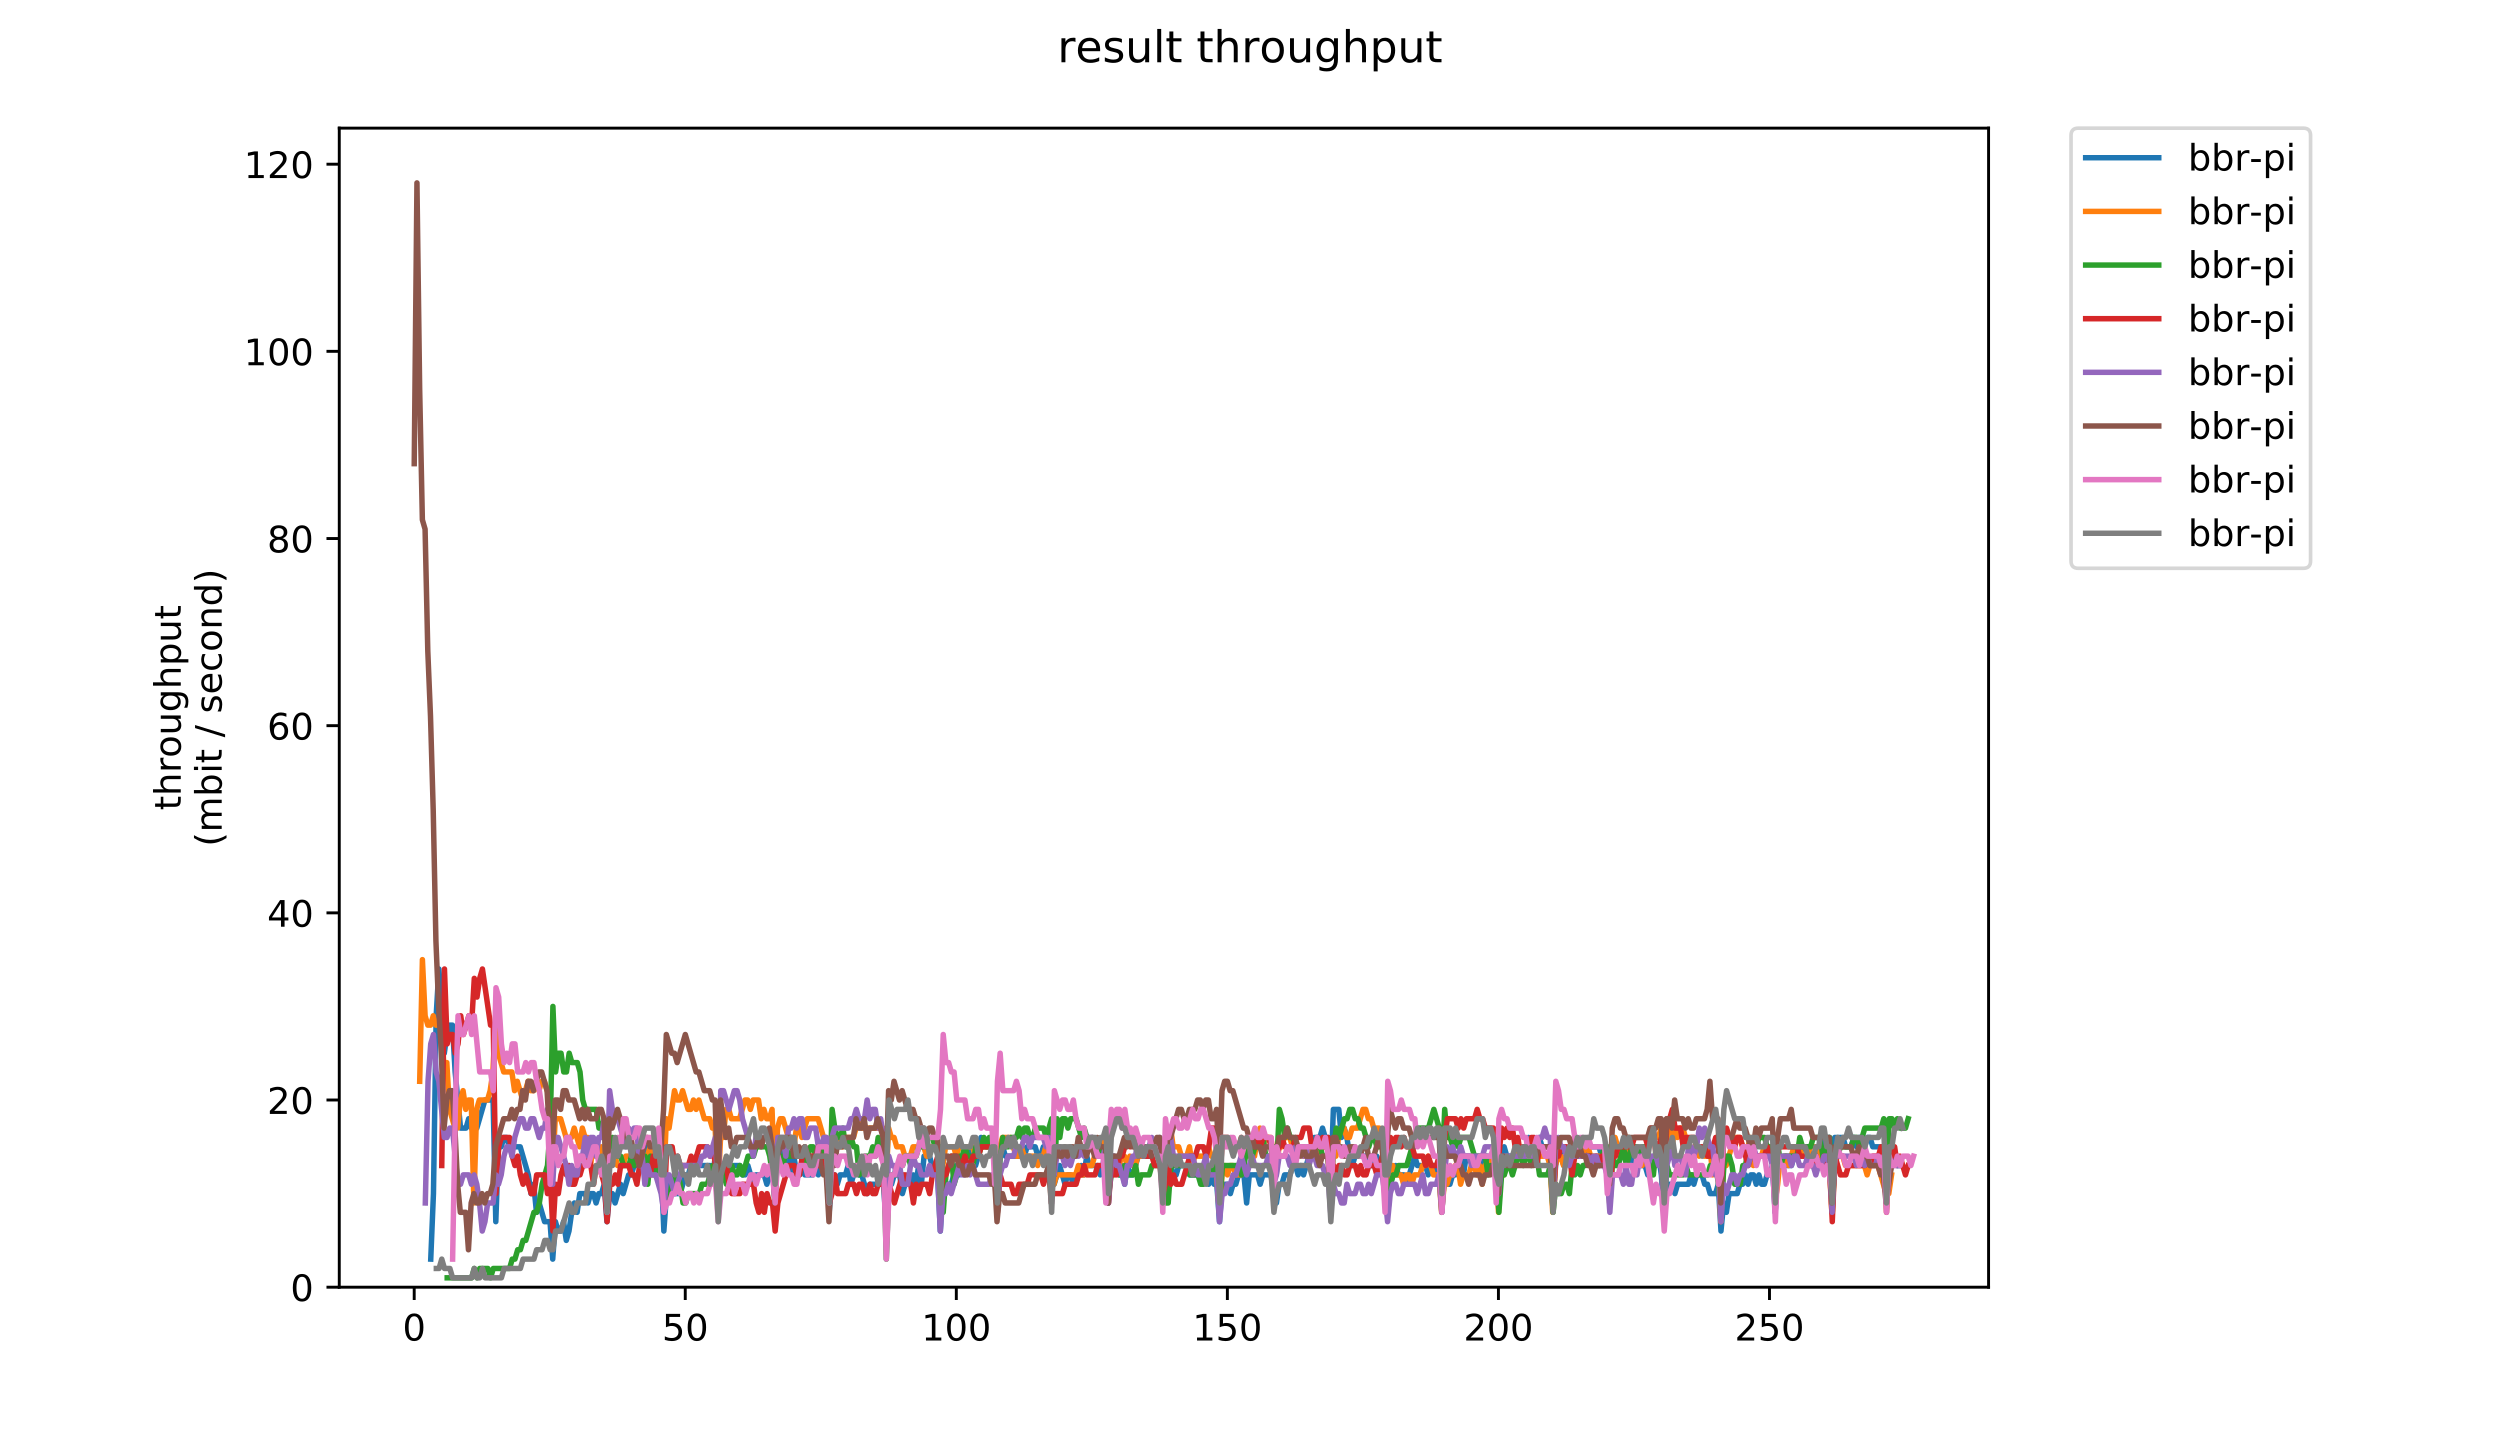 <?xml version="1.0" encoding="utf-8" standalone="no"?>
<!DOCTYPE svg PUBLIC "-//W3C//DTD SVG 1.1//EN"
  "http://www.w3.org/Graphics/SVG/1.1/DTD/svg11.dtd">
<!-- Created with matplotlib (https://matplotlib.org/) -->
<svg height="396pt" version="1.1" viewBox="0 0 684 396" width="684pt" xmlns="http://www.w3.org/2000/svg" xmlns:xlink="http://www.w3.org/1999/xlink">
 <defs>
  <style type="text/css">
*{stroke-linecap:butt;stroke-linejoin:round;}
  </style>
 </defs>
 <g id="figure_1">
  <g id="patch_1">
   <path d="M 0 396 
L 684 396 
L 684 0 
L 0 0 
z
" style="fill:#ffffff;"/>
  </g>
  <g id="axes_1">
   <g id="patch_2">
    <path d="M 92.824 352.174 
L 544.074 352.174 
L 544.074 35.062 
L 92.824 35.062 
z
" style="fill:#ffffff;"/>
   </g>
   <g id="matplotlib.axis_1">
    <g id="xtick_1">
     <g id="line2d_1">
      <defs>
       <path d="M 0 0 
L 0 3.5 
" id="m24d431789f" style="stroke:#000000;stroke-width:0.8;"/>
      </defs>
      <g>
       <use style="stroke:#000000;stroke-width:0.8;" x="113.326" xlink:href="#m24d431789f" y="352.174"/>
      </g>
     </g>
     <g id="text_1">
      <!-- 0 -->
      <defs>
       <path d="M 31.781 66.406 
Q 24.172 66.406 20.328 58.906 
Q 16.5 51.422 16.5 36.375 
Q 16.5 21.391 20.328 13.891 
Q 24.172 6.391 31.781 6.391 
Q 39.453 6.391 43.281 13.891 
Q 47.125 21.391 47.125 36.375 
Q 47.125 51.422 43.281 58.906 
Q 39.453 66.406 31.781 66.406 
z
M 31.781 74.219 
Q 44.047 74.219 50.516 64.516 
Q 56.984 54.828 56.984 36.375 
Q 56.984 17.969 50.516 8.266 
Q 44.047 -1.422 31.781 -1.422 
Q 19.531 -1.422 13.062 8.266 
Q 6.594 17.969 6.594 36.375 
Q 6.594 54.828 13.062 64.516 
Q 19.531 74.219 31.781 74.219 
z
" id="DejaVuSans-48"/>
      </defs>
      <g transform="translate(110.145 366.773)scale(0.1 -0.1)">
       <use xlink:href="#DejaVuSans-48"/>
      </g>
     </g>
    </g>
    <g id="xtick_2">
     <g id="line2d_2">
      <g>
       <use style="stroke:#000000;stroke-width:0.8;" x="187.487" xlink:href="#m24d431789f" y="352.174"/>
      </g>
     </g>
     <g id="text_2">
      <!-- 50 -->
      <defs>
       <path d="M 10.797 72.906 
L 49.516 72.906 
L 49.516 64.594 
L 19.828 64.594 
L 19.828 46.734 
Q 21.969 47.469 24.109 47.828 
Q 26.266 48.188 28.422 48.188 
Q 40.625 48.188 47.75 41.5 
Q 54.891 34.812 54.891 23.391 
Q 54.891 11.625 47.562 5.094 
Q 40.234 -1.422 26.906 -1.422 
Q 22.312 -1.422 17.547 -0.641 
Q 12.797 0.141 7.719 1.703 
L 7.719 11.625 
Q 12.109 9.234 16.797 8.062 
Q 21.484 6.891 26.703 6.891 
Q 35.156 6.891 40.078 11.328 
Q 45.016 15.766 45.016 23.391 
Q 45.016 31 40.078 35.438 
Q 35.156 39.891 26.703 39.891 
Q 22.75 39.891 18.812 39.016 
Q 14.891 38.141 10.797 36.281 
z
" id="DejaVuSans-53"/>
      </defs>
      <g transform="translate(181.125 366.773)scale(0.1 -0.1)">
       <use xlink:href="#DejaVuSans-53"/>
       <use x="63.623" xlink:href="#DejaVuSans-48"/>
      </g>
     </g>
    </g>
    <g id="xtick_3">
     <g id="line2d_3">
      <g>
       <use style="stroke:#000000;stroke-width:0.8;" x="261.648" xlink:href="#m24d431789f" y="352.174"/>
      </g>
     </g>
     <g id="text_3">
      <!-- 100 -->
      <defs>
       <path d="M 12.406 8.297 
L 28.516 8.297 
L 28.516 63.922 
L 10.984 60.406 
L 10.984 69.391 
L 28.422 72.906 
L 38.281 72.906 
L 38.281 8.297 
L 54.391 8.297 
L 54.391 0 
L 12.406 0 
z
" id="DejaVuSans-49"/>
      </defs>
      <g transform="translate(252.105 366.773)scale(0.1 -0.1)">
       <use xlink:href="#DejaVuSans-49"/>
       <use x="63.623" xlink:href="#DejaVuSans-48"/>
       <use x="127.246" xlink:href="#DejaVuSans-48"/>
      </g>
     </g>
    </g>
    <g id="xtick_4">
     <g id="line2d_4">
      <g>
       <use style="stroke:#000000;stroke-width:0.8;" x="335.809" xlink:href="#m24d431789f" y="352.174"/>
      </g>
     </g>
     <g id="text_4">
      <!-- 150 -->
      <g transform="translate(326.265 366.773)scale(0.1 -0.1)">
       <use xlink:href="#DejaVuSans-49"/>
       <use x="63.623" xlink:href="#DejaVuSans-53"/>
       <use x="127.246" xlink:href="#DejaVuSans-48"/>
      </g>
     </g>
    </g>
    <g id="xtick_5">
     <g id="line2d_5">
      <g>
       <use style="stroke:#000000;stroke-width:0.8;" x="409.97" xlink:href="#m24d431789f" y="352.174"/>
      </g>
     </g>
     <g id="text_5">
      <!-- 200 -->
      <defs>
       <path d="M 19.188 8.297 
L 53.609 8.297 
L 53.609 0 
L 7.328 0 
L 7.328 8.297 
Q 12.938 14.109 22.625 23.891 
Q 32.328 33.688 34.812 36.531 
Q 39.547 41.844 41.422 45.531 
Q 43.312 49.219 43.312 52.781 
Q 43.312 58.594 39.234 62.25 
Q 35.156 65.922 28.609 65.922 
Q 23.969 65.922 18.812 64.312 
Q 13.672 62.703 7.812 59.422 
L 7.812 69.391 
Q 13.766 71.781 18.938 73 
Q 24.125 74.219 28.422 74.219 
Q 39.75 74.219 46.484 68.547 
Q 53.219 62.891 53.219 53.422 
Q 53.219 48.922 51.531 44.891 
Q 49.859 40.875 45.406 35.406 
Q 44.188 33.984 37.641 27.219 
Q 31.109 20.453 19.188 8.297 
z
" id="DejaVuSans-50"/>
      </defs>
      <g transform="translate(400.426 366.773)scale(0.1 -0.1)">
       <use xlink:href="#DejaVuSans-50"/>
       <use x="63.623" xlink:href="#DejaVuSans-48"/>
       <use x="127.246" xlink:href="#DejaVuSans-48"/>
      </g>
     </g>
    </g>
    <g id="xtick_6">
     <g id="line2d_6">
      <g>
       <use style="stroke:#000000;stroke-width:0.8;" x="484.131" xlink:href="#m24d431789f" y="352.174"/>
      </g>
     </g>
     <g id="text_6">
      <!-- 250 -->
      <g transform="translate(474.587 366.773)scale(0.1 -0.1)">
       <use xlink:href="#DejaVuSans-50"/>
       <use x="63.623" xlink:href="#DejaVuSans-53"/>
       <use x="127.246" xlink:href="#DejaVuSans-48"/>
      </g>
     </g>
    </g>
   </g>
   <g id="matplotlib.axis_2">
    <g id="ytick_1">
     <g id="line2d_7">
      <defs>
       <path d="M 0 0 
L -3.5 0 
" id="m266818adb3" style="stroke:#000000;stroke-width:0.8;"/>
      </defs>
      <g>
       <use style="stroke:#000000;stroke-width:0.8;" x="92.824" xlink:href="#m266818adb3" y="352.174"/>
      </g>
     </g>
     <g id="text_7">
      <!-- 0 -->
      <g transform="translate(79.461 355.973)scale(0.1 -0.1)">
       <use xlink:href="#DejaVuSans-48"/>
      </g>
     </g>
    </g>
    <g id="ytick_2">
     <g id="line2d_8">
      <g>
       <use style="stroke:#000000;stroke-width:0.8;" x="92.824" xlink:href="#m266818adb3" y="300.965"/>
      </g>
     </g>
     <g id="text_8">
      <!-- 20 -->
      <g transform="translate(73.099 304.764)scale(0.1 -0.1)">
       <use xlink:href="#DejaVuSans-50"/>
       <use x="63.623" xlink:href="#DejaVuSans-48"/>
      </g>
     </g>
    </g>
    <g id="ytick_3">
     <g id="line2d_9">
      <g>
       <use style="stroke:#000000;stroke-width:0.8;" x="92.824" xlink:href="#m266818adb3" y="249.756"/>
      </g>
     </g>
     <g id="text_9">
      <!-- 40 -->
      <defs>
       <path d="M 37.797 64.312 
L 12.891 25.391 
L 37.797 25.391 
z
M 35.203 72.906 
L 47.609 72.906 
L 47.609 25.391 
L 58.016 25.391 
L 58.016 17.188 
L 47.609 17.188 
L 47.609 0 
L 37.797 0 
L 37.797 17.188 
L 4.891 17.188 
L 4.891 26.703 
z
" id="DejaVuSans-52"/>
      </defs>
      <g transform="translate(73.099 253.555)scale(0.1 -0.1)">
       <use xlink:href="#DejaVuSans-52"/>
       <use x="63.623" xlink:href="#DejaVuSans-48"/>
      </g>
     </g>
    </g>
    <g id="ytick_4">
     <g id="line2d_10">
      <g>
       <use style="stroke:#000000;stroke-width:0.8;" x="92.824" xlink:href="#m266818adb3" y="198.547"/>
      </g>
     </g>
     <g id="text_10">
      <!-- 60 -->
      <defs>
       <path d="M 33.016 40.375 
Q 26.375 40.375 22.484 35.828 
Q 18.609 31.297 18.609 23.391 
Q 18.609 15.531 22.484 10.953 
Q 26.375 6.391 33.016 6.391 
Q 39.656 6.391 43.531 10.953 
Q 47.406 15.531 47.406 23.391 
Q 47.406 31.297 43.531 35.828 
Q 39.656 40.375 33.016 40.375 
z
M 52.594 71.297 
L 52.594 62.312 
Q 48.875 64.062 45.094 64.984 
Q 41.312 65.922 37.594 65.922 
Q 27.828 65.922 22.672 59.328 
Q 17.531 52.734 16.797 39.406 
Q 19.672 43.656 24.016 45.922 
Q 28.375 48.188 33.594 48.188 
Q 44.578 48.188 50.953 41.516 
Q 57.328 34.859 57.328 23.391 
Q 57.328 12.156 50.688 5.359 
Q 44.047 -1.422 33.016 -1.422 
Q 20.359 -1.422 13.672 8.266 
Q 6.984 17.969 6.984 36.375 
Q 6.984 53.656 15.188 63.938 
Q 23.391 74.219 37.203 74.219 
Q 40.922 74.219 44.703 73.484 
Q 48.484 72.75 52.594 71.297 
z
" id="DejaVuSans-54"/>
      </defs>
      <g transform="translate(73.099 202.346)scale(0.1 -0.1)">
       <use xlink:href="#DejaVuSans-54"/>
       <use x="63.623" xlink:href="#DejaVuSans-48"/>
      </g>
     </g>
    </g>
    <g id="ytick_5">
     <g id="line2d_11">
      <g>
       <use style="stroke:#000000;stroke-width:0.8;" x="92.824" xlink:href="#m266818adb3" y="147.338"/>
      </g>
     </g>
     <g id="text_11">
      <!-- 80 -->
      <defs>
       <path d="M 31.781 34.625 
Q 24.75 34.625 20.719 30.859 
Q 16.703 27.094 16.703 20.516 
Q 16.703 13.922 20.719 10.156 
Q 24.75 6.391 31.781 6.391 
Q 38.812 6.391 42.859 10.172 
Q 46.922 13.969 46.922 20.516 
Q 46.922 27.094 42.891 30.859 
Q 38.875 34.625 31.781 34.625 
z
M 21.922 38.812 
Q 15.578 40.375 12.031 44.719 
Q 8.5 49.078 8.5 55.328 
Q 8.5 64.062 14.719 69.141 
Q 20.953 74.219 31.781 74.219 
Q 42.672 74.219 48.875 69.141 
Q 55.078 64.062 55.078 55.328 
Q 55.078 49.078 51.531 44.719 
Q 48 40.375 41.703 38.812 
Q 48.828 37.156 52.797 32.312 
Q 56.781 27.484 56.781 20.516 
Q 56.781 9.906 50.312 4.234 
Q 43.844 -1.422 31.781 -1.422 
Q 19.734 -1.422 13.25 4.234 
Q 6.781 9.906 6.781 20.516 
Q 6.781 27.484 10.781 32.312 
Q 14.797 37.156 21.922 38.812 
z
M 18.312 54.391 
Q 18.312 48.734 21.844 45.562 
Q 25.391 42.391 31.781 42.391 
Q 38.141 42.391 41.719 45.562 
Q 45.312 48.734 45.312 54.391 
Q 45.312 60.062 41.719 63.234 
Q 38.141 66.406 31.781 66.406 
Q 25.391 66.406 21.844 63.234 
Q 18.312 60.062 18.312 54.391 
z
" id="DejaVuSans-56"/>
      </defs>
      <g transform="translate(73.099 151.137)scale(0.1 -0.1)">
       <use xlink:href="#DejaVuSans-56"/>
       <use x="63.623" xlink:href="#DejaVuSans-48"/>
      </g>
     </g>
    </g>
    <g id="ytick_6">
     <g id="line2d_12">
      <g>
       <use style="stroke:#000000;stroke-width:0.8;" x="92.824" xlink:href="#m266818adb3" y="96.129"/>
      </g>
     </g>
     <g id="text_12">
      <!-- 100 -->
      <g transform="translate(66.736 99.928)scale(0.1 -0.1)">
       <use xlink:href="#DejaVuSans-49"/>
       <use x="63.623" xlink:href="#DejaVuSans-48"/>
       <use x="127.246" xlink:href="#DejaVuSans-48"/>
      </g>
     </g>
    </g>
    <g id="ytick_7">
     <g id="line2d_13">
      <g>
       <use style="stroke:#000000;stroke-width:0.8;" x="92.824" xlink:href="#m266818adb3" y="44.92"/>
      </g>
     </g>
     <g id="text_13">
      <!-- 120 -->
      <g transform="translate(66.736 48.719)scale(0.1 -0.1)">
       <use xlink:href="#DejaVuSans-49"/>
       <use x="63.623" xlink:href="#DejaVuSans-50"/>
       <use x="127.246" xlink:href="#DejaVuSans-48"/>
      </g>
     </g>
    </g>
    <g id="text_14">
     <!-- throughput -->
     <defs>
      <path d="M 18.312 70.219 
L 18.312 54.688 
L 36.812 54.688 
L 36.812 47.703 
L 18.312 47.703 
L 18.312 18.016 
Q 18.312 11.328 20.141 9.422 
Q 21.969 7.516 27.594 7.516 
L 36.812 7.516 
L 36.812 0 
L 27.594 0 
Q 17.188 0 13.234 3.875 
Q 9.281 7.766 9.281 18.016 
L 9.281 47.703 
L 2.688 47.703 
L 2.688 54.688 
L 9.281 54.688 
L 9.281 70.219 
z
" id="DejaVuSans-116"/>
      <path d="M 54.891 33.016 
L 54.891 0 
L 45.906 0 
L 45.906 32.719 
Q 45.906 40.484 42.875 44.328 
Q 39.844 48.188 33.797 48.188 
Q 26.516 48.188 22.312 43.547 
Q 18.109 38.922 18.109 30.906 
L 18.109 0 
L 9.078 0 
L 9.078 75.984 
L 18.109 75.984 
L 18.109 46.188 
Q 21.344 51.125 25.703 53.562 
Q 30.078 56 35.797 56 
Q 45.219 56 50.047 50.172 
Q 54.891 44.344 54.891 33.016 
z
" id="DejaVuSans-104"/>
      <path d="M 41.109 46.297 
Q 39.594 47.172 37.812 47.578 
Q 36.031 48 33.891 48 
Q 26.266 48 22.188 43.047 
Q 18.109 38.094 18.109 28.812 
L 18.109 0 
L 9.078 0 
L 9.078 54.688 
L 18.109 54.688 
L 18.109 46.188 
Q 20.953 51.172 25.484 53.578 
Q 30.031 56 36.531 56 
Q 37.453 56 38.578 55.875 
Q 39.703 55.766 41.062 55.516 
z
" id="DejaVuSans-114"/>
      <path d="M 30.609 48.391 
Q 23.391 48.391 19.188 42.75 
Q 14.984 37.109 14.984 27.297 
Q 14.984 17.484 19.156 11.844 
Q 23.344 6.203 30.609 6.203 
Q 37.797 6.203 41.984 11.859 
Q 46.188 17.531 46.188 27.297 
Q 46.188 37.016 41.984 42.703 
Q 37.797 48.391 30.609 48.391 
z
M 30.609 56 
Q 42.328 56 49.016 48.375 
Q 55.719 40.766 55.719 27.297 
Q 55.719 13.875 49.016 6.219 
Q 42.328 -1.422 30.609 -1.422 
Q 18.844 -1.422 12.172 6.219 
Q 5.516 13.875 5.516 27.297 
Q 5.516 40.766 12.172 48.375 
Q 18.844 56 30.609 56 
z
" id="DejaVuSans-111"/>
      <path d="M 8.5 21.578 
L 8.5 54.688 
L 17.484 54.688 
L 17.484 21.922 
Q 17.484 14.156 20.5 10.266 
Q 23.531 6.391 29.594 6.391 
Q 36.859 6.391 41.078 11.031 
Q 45.312 15.672 45.312 23.688 
L 45.312 54.688 
L 54.297 54.688 
L 54.297 0 
L 45.312 0 
L 45.312 8.406 
Q 42.047 3.422 37.719 1 
Q 33.406 -1.422 27.688 -1.422 
Q 18.266 -1.422 13.375 4.438 
Q 8.5 10.297 8.5 21.578 
z
M 31.109 56 
z
" id="DejaVuSans-117"/>
      <path d="M 45.406 27.984 
Q 45.406 37.75 41.375 43.109 
Q 37.359 48.484 30.078 48.484 
Q 22.859 48.484 18.828 43.109 
Q 14.797 37.75 14.797 27.984 
Q 14.797 18.266 18.828 12.891 
Q 22.859 7.516 30.078 7.516 
Q 37.359 7.516 41.375 12.891 
Q 45.406 18.266 45.406 27.984 
z
M 54.391 6.781 
Q 54.391 -7.172 48.188 -13.984 
Q 42 -20.797 29.203 -20.797 
Q 24.469 -20.797 20.266 -20.094 
Q 16.062 -19.391 12.109 -17.922 
L 12.109 -9.188 
Q 16.062 -11.328 19.922 -12.344 
Q 23.781 -13.375 27.781 -13.375 
Q 36.625 -13.375 41.016 -8.766 
Q 45.406 -4.156 45.406 5.172 
L 45.406 9.625 
Q 42.625 4.781 38.281 2.391 
Q 33.938 0 27.875 0 
Q 17.828 0 11.672 7.656 
Q 5.516 15.328 5.516 27.984 
Q 5.516 40.672 11.672 48.328 
Q 17.828 56 27.875 56 
Q 33.938 56 38.281 53.609 
Q 42.625 51.219 45.406 46.391 
L 45.406 54.688 
L 54.391 54.688 
z
" id="DejaVuSans-103"/>
      <path d="M 18.109 8.203 
L 18.109 -20.797 
L 9.078 -20.797 
L 9.078 54.688 
L 18.109 54.688 
L 18.109 46.391 
Q 20.953 51.266 25.266 53.625 
Q 29.594 56 35.594 56 
Q 45.562 56 51.781 48.094 
Q 58.016 40.188 58.016 27.297 
Q 58.016 14.406 51.781 6.484 
Q 45.562 -1.422 35.594 -1.422 
Q 29.594 -1.422 25.266 0.953 
Q 20.953 3.328 18.109 8.203 
z
M 48.688 27.297 
Q 48.688 37.203 44.609 42.844 
Q 40.531 48.484 33.406 48.484 
Q 26.266 48.484 22.188 42.844 
Q 18.109 37.203 18.109 27.297 
Q 18.109 17.391 22.188 11.75 
Q 26.266 6.109 33.406 6.109 
Q 40.531 6.109 44.609 11.75 
Q 48.688 17.391 48.688 27.297 
z
" id="DejaVuSans-112"/>
     </defs>
     <g transform="translate(49.459 221.675)rotate(-90)scale(0.1 -0.1)">
      <use xlink:href="#DejaVuSans-116"/>
      <use x="39.209" xlink:href="#DejaVuSans-104"/>
      <use x="102.588" xlink:href="#DejaVuSans-114"/>
      <use x="143.67" xlink:href="#DejaVuSans-111"/>
      <use x="204.852" xlink:href="#DejaVuSans-117"/>
      <use x="268.23" xlink:href="#DejaVuSans-103"/>
      <use x="331.707" xlink:href="#DejaVuSans-104"/>
      <use x="395.086" xlink:href="#DejaVuSans-112"/>
      <use x="458.562" xlink:href="#DejaVuSans-117"/>
      <use x="521.941" xlink:href="#DejaVuSans-116"/>
     </g>
     <!-- (mbit / second) -->
     <defs>
      <path d="M 31 75.875 
Q 24.469 64.656 21.281 53.656 
Q 18.109 42.672 18.109 31.391 
Q 18.109 20.125 21.312 9.062 
Q 24.516 -2 31 -13.188 
L 23.188 -13.188 
Q 15.875 -1.703 12.234 9.375 
Q 8.594 20.453 8.594 31.391 
Q 8.594 42.281 12.203 53.312 
Q 15.828 64.359 23.188 75.875 
z
" id="DejaVuSans-40"/>
      <path d="M 52 44.188 
Q 55.375 50.25 60.062 53.125 
Q 64.75 56 71.094 56 
Q 79.641 56 84.281 50.016 
Q 88.922 44.047 88.922 33.016 
L 88.922 0 
L 79.891 0 
L 79.891 32.719 
Q 79.891 40.578 77.094 44.375 
Q 74.312 48.188 68.609 48.188 
Q 61.625 48.188 57.562 43.547 
Q 53.516 38.922 53.516 30.906 
L 53.516 0 
L 44.484 0 
L 44.484 32.719 
Q 44.484 40.625 41.703 44.406 
Q 38.922 48.188 33.109 48.188 
Q 26.219 48.188 22.156 43.531 
Q 18.109 38.875 18.109 30.906 
L 18.109 0 
L 9.078 0 
L 9.078 54.688 
L 18.109 54.688 
L 18.109 46.188 
Q 21.188 51.219 25.484 53.609 
Q 29.781 56 35.688 56 
Q 41.656 56 45.828 52.969 
Q 50 49.953 52 44.188 
z
" id="DejaVuSans-109"/>
      <path d="M 48.688 27.297 
Q 48.688 37.203 44.609 42.844 
Q 40.531 48.484 33.406 48.484 
Q 26.266 48.484 22.188 42.844 
Q 18.109 37.203 18.109 27.297 
Q 18.109 17.391 22.188 11.75 
Q 26.266 6.109 33.406 6.109 
Q 40.531 6.109 44.609 11.75 
Q 48.688 17.391 48.688 27.297 
z
M 18.109 46.391 
Q 20.953 51.266 25.266 53.625 
Q 29.594 56 35.594 56 
Q 45.562 56 51.781 48.094 
Q 58.016 40.188 58.016 27.297 
Q 58.016 14.406 51.781 6.484 
Q 45.562 -1.422 35.594 -1.422 
Q 29.594 -1.422 25.266 0.953 
Q 20.953 3.328 18.109 8.203 
L 18.109 0 
L 9.078 0 
L 9.078 75.984 
L 18.109 75.984 
z
" id="DejaVuSans-98"/>
      <path d="M 9.422 54.688 
L 18.406 54.688 
L 18.406 0 
L 9.422 0 
z
M 9.422 75.984 
L 18.406 75.984 
L 18.406 64.594 
L 9.422 64.594 
z
" id="DejaVuSans-105"/>
      <path id="DejaVuSans-32"/>
      <path d="M 25.391 72.906 
L 33.688 72.906 
L 8.297 -9.281 
L 0 -9.281 
z
" id="DejaVuSans-47"/>
      <path d="M 44.281 53.078 
L 44.281 44.578 
Q 40.484 46.531 36.375 47.5 
Q 32.281 48.484 27.875 48.484 
Q 21.188 48.484 17.844 46.438 
Q 14.5 44.391 14.5 40.281 
Q 14.5 37.156 16.891 35.375 
Q 19.281 33.594 26.516 31.984 
L 29.594 31.297 
Q 39.156 29.25 43.188 25.516 
Q 47.219 21.781 47.219 15.094 
Q 47.219 7.469 41.188 3.016 
Q 35.156 -1.422 24.609 -1.422 
Q 20.219 -1.422 15.453 -0.562 
Q 10.688 0.297 5.422 2 
L 5.422 11.281 
Q 10.406 8.688 15.234 7.391 
Q 20.062 6.109 24.812 6.109 
Q 31.156 6.109 34.562 8.281 
Q 37.984 10.453 37.984 14.406 
Q 37.984 18.062 35.516 20.016 
Q 33.062 21.969 24.703 23.781 
L 21.578 24.516 
Q 13.234 26.266 9.516 29.906 
Q 5.812 33.547 5.812 39.891 
Q 5.812 47.609 11.281 51.797 
Q 16.75 56 26.812 56 
Q 31.781 56 36.172 55.266 
Q 40.578 54.547 44.281 53.078 
z
" id="DejaVuSans-115"/>
      <path d="M 56.203 29.594 
L 56.203 25.203 
L 14.891 25.203 
Q 15.484 15.922 20.484 11.062 
Q 25.484 6.203 34.422 6.203 
Q 39.594 6.203 44.453 7.469 
Q 49.312 8.734 54.109 11.281 
L 54.109 2.781 
Q 49.266 0.734 44.188 -0.344 
Q 39.109 -1.422 33.891 -1.422 
Q 20.797 -1.422 13.156 6.188 
Q 5.516 13.812 5.516 26.812 
Q 5.516 40.234 12.766 48.109 
Q 20.016 56 32.328 56 
Q 43.359 56 49.781 48.891 
Q 56.203 41.797 56.203 29.594 
z
M 47.219 32.234 
Q 47.125 39.594 43.094 43.984 
Q 39.062 48.391 32.422 48.391 
Q 24.906 48.391 20.391 44.141 
Q 15.875 39.891 15.188 32.172 
z
" id="DejaVuSans-101"/>
      <path d="M 48.781 52.594 
L 48.781 44.188 
Q 44.969 46.297 41.141 47.344 
Q 37.312 48.391 33.406 48.391 
Q 24.656 48.391 19.812 42.844 
Q 14.984 37.312 14.984 27.297 
Q 14.984 17.281 19.812 11.734 
Q 24.656 6.203 33.406 6.203 
Q 37.312 6.203 41.141 7.25 
Q 44.969 8.297 48.781 10.406 
L 48.781 2.094 
Q 45.016 0.344 40.984 -0.531 
Q 36.969 -1.422 32.422 -1.422 
Q 20.062 -1.422 12.781 6.344 
Q 5.516 14.109 5.516 27.297 
Q 5.516 40.672 12.859 48.328 
Q 20.219 56 33.016 56 
Q 37.156 56 41.109 55.141 
Q 45.062 54.297 48.781 52.594 
z
" id="DejaVuSans-99"/>
      <path d="M 54.891 33.016 
L 54.891 0 
L 45.906 0 
L 45.906 32.719 
Q 45.906 40.484 42.875 44.328 
Q 39.844 48.188 33.797 48.188 
Q 26.516 48.188 22.312 43.547 
Q 18.109 38.922 18.109 30.906 
L 18.109 0 
L 9.078 0 
L 9.078 54.688 
L 18.109 54.688 
L 18.109 46.188 
Q 21.344 51.125 25.703 53.562 
Q 30.078 56 35.797 56 
Q 45.219 56 50.047 50.172 
Q 54.891 44.344 54.891 33.016 
z
" id="DejaVuSans-110"/>
      <path d="M 45.406 46.391 
L 45.406 75.984 
L 54.391 75.984 
L 54.391 0 
L 45.406 0 
L 45.406 8.203 
Q 42.578 3.328 38.25 0.953 
Q 33.938 -1.422 27.875 -1.422 
Q 17.969 -1.422 11.734 6.484 
Q 5.516 14.406 5.516 27.297 
Q 5.516 40.188 11.734 48.094 
Q 17.969 56 27.875 56 
Q 33.938 56 38.25 53.625 
Q 42.578 51.266 45.406 46.391 
z
M 14.797 27.297 
Q 14.797 17.391 18.875 11.75 
Q 22.953 6.109 30.078 6.109 
Q 37.203 6.109 41.297 11.75 
Q 45.406 17.391 45.406 27.297 
Q 45.406 37.203 41.297 42.844 
Q 37.203 48.484 30.078 48.484 
Q 22.953 48.484 18.875 42.844 
Q 14.797 37.203 14.797 27.297 
z
" id="DejaVuSans-100"/>
      <path d="M 8.016 75.875 
L 15.828 75.875 
Q 23.141 64.359 26.781 53.312 
Q 30.422 42.281 30.422 31.391 
Q 30.422 20.453 26.781 9.375 
Q 23.141 -1.703 15.828 -13.188 
L 8.016 -13.188 
Q 14.5 -2 17.703 9.062 
Q 20.906 20.125 20.906 31.391 
Q 20.906 42.672 17.703 53.656 
Q 14.5 64.656 8.016 75.875 
z
" id="DejaVuSans-41"/>
     </defs>
     <g transform="translate(60.657 231.609)rotate(-90)scale(0.1 -0.1)">
      <use xlink:href="#DejaVuSans-40"/>
      <use x="39.014" xlink:href="#DejaVuSans-109"/>
      <use x="136.426" xlink:href="#DejaVuSans-98"/>
      <use x="199.902" xlink:href="#DejaVuSans-105"/>
      <use x="227.686" xlink:href="#DejaVuSans-116"/>
      <use x="266.895" xlink:href="#DejaVuSans-32"/>
      <use x="298.682" xlink:href="#DejaVuSans-47"/>
      <use x="332.373" xlink:href="#DejaVuSans-32"/>
      <use x="364.16" xlink:href="#DejaVuSans-115"/>
      <use x="416.26" xlink:href="#DejaVuSans-101"/>
      <use x="477.783" xlink:href="#DejaVuSans-99"/>
      <use x="532.764" xlink:href="#DejaVuSans-111"/>
      <use x="593.945" xlink:href="#DejaVuSans-110"/>
      <use x="657.324" xlink:href="#DejaVuSans-100"/>
      <use x="720.801" xlink:href="#DejaVuSans-41"/>
     </g>
    </g>
   </g>
   <g id="line2d_14">
    <path clip-path="url(#p9bd981891f)" d="M 117.852 344.493 
L 118.593 326.57 
L 119.335 277.921 
L 120.077 265.119 
L 120.818 275.361 
L 121.56 288.163 
L 122.301 283.042 
L 123.043 280.482 
L 123.785 280.482 
L 124.526 293.284 
L 126.009 308.647 
L 127.493 308.647 
L 128.234 306.086 
L 128.976 308.647 
L 129.717 306.086 
L 130.459 308.647 
L 132.684 300.965 
L 134.909 300.965 
L 135.65 334.251 
L 136.392 313.767 
L 137.134 313.767 
L 137.875 311.207 
L 138.617 311.207 
L 139.358 313.767 
L 142.325 313.767 
L 144.55 321.449 
L 145.291 326.57 
L 146.033 324.009 
L 146.774 331.691 
L 147.516 329.13 
L 148.999 334.251 
L 150.482 334.251 
L 151.224 344.493 
L 151.966 334.251 
L 152.707 336.811 
L 153.449 336.811 
L 154.191 334.251 
L 154.932 339.372 
L 155.674 336.811 
L 156.415 331.691 
L 157.157 329.13 
L 157.899 331.691 
L 158.64 326.57 
L 160.123 326.57 
L 160.865 329.13 
L 161.607 326.57 
L 162.348 326.57 
L 163.09 329.13 
L 163.831 326.57 
L 164.573 326.57 
L 165.315 324.009 
L 166.056 334.251 
L 166.798 326.57 
L 167.54 326.57 
L 168.281 329.13 
L 169.764 324.009 
L 170.506 326.57 
L 171.989 321.449 
L 172.731 321.449 
L 173.472 318.888 
L 174.956 318.888 
L 175.697 313.767 
L 176.439 316.328 
L 177.18 313.767 
L 179.405 313.767 
L 180.147 321.449 
L 180.888 318.888 
L 181.63 336.811 
L 182.372 326.57 
L 183.113 324.009 
L 183.855 326.57 
L 186.08 326.57 
L 187.563 321.449 
L 188.305 321.449 
L 189.046 318.888 
L 189.788 318.888 
L 190.529 316.328 
L 191.271 318.888 
L 194.237 318.888 
L 194.979 321.449 
L 195.721 316.328 
L 196.462 329.13 
L 197.204 321.449 
L 198.687 321.449 
L 199.429 318.888 
L 202.395 318.888 
L 203.137 321.449 
L 203.878 321.449 
L 204.62 318.888 
L 206.103 324.009 
L 206.845 321.449 
L 209.07 321.449 
L 209.811 324.009 
L 211.294 318.888 
L 212.036 329.13 
L 212.778 313.767 
L 213.519 316.328 
L 214.261 313.767 
L 215.003 321.449 
L 215.744 316.328 
L 216.486 321.449 
L 217.227 316.328 
L 217.969 321.449 
L 218.711 321.449 
L 219.452 318.888 
L 220.194 321.449 
L 222.419 321.449 
L 223.16 318.888 
L 223.902 321.449 
L 225.385 316.328 
L 226.127 318.888 
L 226.868 331.691 
L 227.61 321.449 
L 228.351 321.449 
L 229.093 324.009 
L 229.835 321.449 
L 231.318 321.449 
L 232.06 318.888 
L 232.801 324.009 
L 234.284 318.888 
L 235.026 321.449 
L 235.768 321.449 
L 237.251 326.57 
L 237.992 324.009 
L 240.217 324.009 
L 240.959 321.449 
L 241.7 324.009 
L 242.442 334.251 
L 243.184 324.009 
L 243.925 324.009 
L 245.409 318.888 
L 246.15 321.449 
L 246.892 326.57 
L 248.375 321.449 
L 249.117 324.009 
L 249.858 321.449 
L 250.6 324.009 
L 251.341 318.888 
L 252.083 324.009 
L 252.825 316.328 
L 254.308 316.328 
L 255.049 318.888 
L 255.791 318.888 
L 256.533 321.449 
L 257.274 336.811 
L 258.016 324.009 
L 260.241 324.009 
L 261.724 318.888 
L 262.466 321.449 
L 263.207 318.888 
L 263.949 318.888 
L 264.69 313.767 
L 265.432 316.328 
L 266.174 316.328 
L 266.915 318.888 
L 267.657 316.328 
L 268.398 311.207 
L 269.14 313.767 
L 271.365 313.767 
L 272.106 311.207 
L 272.848 329.13 
L 273.59 316.328 
L 274.331 313.767 
L 275.073 316.328 
L 278.781 316.328 
L 279.523 313.767 
L 280.264 316.328 
L 281.006 313.767 
L 283.231 313.767 
L 283.972 316.328 
L 284.714 316.328 
L 285.455 313.767 
L 286.197 313.767 
L 286.939 318.888 
L 288.422 324.009 
L 289.905 318.888 
L 291.388 324.009 
L 292.13 321.449 
L 292.872 321.449 
L 293.613 324.009 
L 294.355 321.449 
L 295.096 321.449 
L 295.838 318.888 
L 296.58 321.449 
L 297.321 316.328 
L 298.063 318.888 
L 300.288 318.888 
L 301.029 321.449 
L 301.771 318.888 
L 302.512 313.767 
L 303.254 329.13 
L 303.996 318.888 
L 304.737 316.328 
L 306.221 321.449 
L 306.962 318.888 
L 307.704 324.009 
L 308.445 318.888 
L 309.187 321.449 
L 309.929 321.449 
L 311.412 316.328 
L 314.378 316.328 
L 315.12 313.767 
L 315.861 316.328 
L 316.603 316.328 
L 317.345 313.767 
L 318.086 324.009 
L 318.828 324.009 
L 319.569 318.888 
L 320.311 318.888 
L 321.053 321.449 
L 321.794 321.449 
L 322.536 318.888 
L 324.761 318.888 
L 325.502 321.449 
L 329.952 321.449 
L 330.694 324.009 
L 331.435 321.449 
L 332.177 324.009 
L 332.918 324.009 
L 333.66 334.251 
L 334.402 324.009 
L 335.885 324.009 
L 336.626 326.57 
L 337.368 324.009 
L 338.11 324.009 
L 338.851 321.449 
L 340.335 321.449 
L 341.076 329.13 
L 341.818 321.449 
L 344.043 321.449 
L 344.784 324.009 
L 345.526 321.449 
L 347.751 321.449 
L 348.492 326.57 
L 349.234 329.13 
L 349.975 324.009 
L 350.717 324.009 
L 351.459 321.449 
L 352.942 321.449 
L 353.684 318.888 
L 354.425 318.888 
L 355.167 321.449 
L 355.908 318.888 
L 356.65 321.449 
L 359.616 311.207 
L 361.1 311.207 
L 361.841 308.647 
L 362.583 311.207 
L 363.324 311.207 
L 364.066 324.009 
L 364.808 303.526 
L 366.291 303.526 
L 367.032 311.207 
L 367.774 308.647 
L 368.516 311.207 
L 369.257 316.328 
L 369.999 318.888 
L 370.741 316.328 
L 374.449 316.328 
L 375.19 318.888 
L 375.932 318.888 
L 376.673 316.328 
L 377.415 318.888 
L 378.157 318.888 
L 379.64 329.13 
L 380.381 324.009 
L 381.865 318.888 
L 382.606 321.449 
L 384.09 321.449 
L 384.831 324.009 
L 387.056 316.328 
L 387.798 318.888 
L 390.022 318.888 
L 390.764 321.449 
L 391.506 318.888 
L 392.247 318.888 
L 392.989 321.449 
L 393.73 321.449 
L 394.472 331.691 
L 395.214 321.449 
L 395.955 324.009 
L 396.697 324.009 
L 397.438 321.449 
L 398.18 321.449 
L 399.663 316.328 
L 400.405 321.449 
L 401.147 316.328 
L 403.371 316.328 
L 404.113 318.888 
L 405.596 318.888 
L 406.338 316.328 
L 407.079 316.328 
L 407.821 318.888 
L 408.563 318.888 
L 409.304 321.449 
L 410.046 326.57 
L 410.787 318.888 
L 411.529 313.767 
L 412.271 316.328 
L 417.462 316.328 
L 418.204 311.207 
L 418.945 316.328 
L 419.687 316.328 
L 421.17 311.207 
L 421.912 313.767 
L 424.136 313.767 
L 424.878 329.13 
L 425.62 318.888 
L 426.361 313.767 
L 427.844 318.888 
L 428.586 316.328 
L 430.811 316.328 
L 431.553 313.767 
L 432.294 313.767 
L 433.036 316.328 
L 433.777 316.328 
L 434.519 313.767 
L 437.485 313.767 
L 438.227 316.328 
L 438.969 316.328 
L 439.71 318.888 
L 440.452 326.57 
L 441.193 313.767 
L 443.418 313.767 
L 444.16 316.328 
L 444.901 313.767 
L 446.385 318.888 
L 447.126 313.767 
L 447.868 318.888 
L 450.093 318.888 
L 450.834 321.449 
L 451.576 318.888 
L 453.059 318.888 
L 453.801 316.328 
L 454.542 321.449 
L 455.284 331.691 
L 456.026 324.009 
L 457.509 324.009 
L 458.25 326.57 
L 458.992 324.009 
L 461.959 324.009 
L 462.7 321.449 
L 463.442 324.009 
L 464.183 321.449 
L 465.667 321.449 
L 466.408 324.009 
L 467.15 324.009 
L 467.891 326.57 
L 469.375 326.57 
L 470.116 324.009 
L 470.858 336.811 
L 471.599 329.13 
L 472.341 331.691 
L 473.083 326.57 
L 475.307 326.57 
L 476.049 324.009 
L 476.791 324.009 
L 477.532 321.449 
L 478.274 324.009 
L 479.016 321.449 
L 479.757 321.449 
L 480.499 324.009 
L 481.24 321.449 
L 481.982 324.009 
L 482.724 324.009 
L 483.465 321.449 
L 484.207 321.449 
L 484.948 318.888 
L 485.69 331.691 
L 486.432 318.888 
L 490.14 318.888 
L 490.881 316.328 
L 492.365 316.328 
L 493.106 313.767 
L 494.589 313.767 
L 495.331 316.328 
L 496.814 316.328 
L 497.556 313.767 
L 498.297 313.767 
L 499.039 311.207 
L 500.522 311.207 
L 501.264 329.13 
L 502.005 311.207 
L 504.23 311.207 
L 504.972 313.767 
L 506.455 313.767 
L 507.197 311.207 
L 507.938 313.767 
L 508.68 311.207 
L 509.422 311.207 
L 510.163 313.767 
L 510.905 311.207 
L 511.646 311.207 
L 512.388 313.767 
L 515.354 313.767 
L 516.096 324.009 
L 516.838 316.328 
L 517.579 313.767 
L 519.062 318.888 
L 519.804 318.888 
L 519.804 318.888 
" style="fill:none;stroke:#1f77b4;stroke-linecap:square;stroke-width:1.5;"/>
   </g>
   <g id="line2d_15">
    <path clip-path="url(#p9bd981891f)" d="M 114.829 295.844 
L 115.57 262.558 
L 116.312 277.921 
L 117.054 280.482 
L 117.795 280.482 
L 118.537 277.921 
L 119.279 280.482 
L 120.02 280.482 
L 120.762 277.921 
L 121.503 293.284 
L 122.245 290.723 
L 122.987 303.526 
L 124.47 308.647 
L 125.211 308.647 
L 125.953 300.965 
L 126.695 298.405 
L 127.436 303.526 
L 128.178 300.965 
L 128.919 300.965 
L 129.661 329.13 
L 130.403 303.526 
L 131.144 300.965 
L 133.369 300.965 
L 134.111 298.405 
L 134.852 293.284 
L 135.594 277.921 
L 136.336 288.163 
L 137.819 293.284 
L 140.044 293.284 
L 140.785 298.405 
L 141.527 295.844 
L 143.01 300.965 
L 144.493 295.844 
L 145.235 298.405 
L 145.976 298.405 
L 146.718 295.844 
L 147.46 298.405 
L 148.201 295.844 
L 148.943 295.844 
L 149.685 298.405 
L 150.426 298.405 
L 151.168 321.449 
L 151.909 306.086 
L 153.393 306.086 
L 154.876 311.207 
L 156.359 311.207 
L 157.101 308.647 
L 158.584 313.767 
L 159.325 308.647 
L 160.067 311.207 
L 160.809 311.207 
L 161.55 318.888 
L 162.292 313.767 
L 163.033 316.328 
L 163.775 316.328 
L 164.517 313.767 
L 165.258 316.328 
L 166 329.13 
L 166.742 318.888 
L 167.483 316.328 
L 168.225 316.328 
L 168.966 318.888 
L 170.45 318.888 
L 171.191 316.328 
L 177.124 316.328 
L 177.866 313.767 
L 178.607 316.328 
L 180.091 311.207 
L 180.832 311.207 
L 181.574 324.009 
L 182.315 306.086 
L 183.057 308.647 
L 184.54 298.405 
L 185.282 300.965 
L 186.023 300.965 
L 186.765 298.405 
L 188.248 303.526 
L 188.99 303.526 
L 189.731 300.965 
L 190.473 303.526 
L 191.215 300.965 
L 192.698 306.086 
L 194.181 306.086 
L 194.923 308.647 
L 195.664 308.647 
L 196.406 326.57 
L 197.148 311.207 
L 197.889 311.207 
L 198.631 303.526 
L 199.372 303.526 
L 200.114 306.086 
L 202.339 306.086 
L 203.822 300.965 
L 204.564 300.965 
L 205.305 303.526 
L 206.047 300.965 
L 207.53 300.965 
L 208.272 306.086 
L 209.013 303.526 
L 209.755 306.086 
L 210.497 306.086 
L 211.238 303.526 
L 211.98 326.57 
L 212.721 308.647 
L 213.463 306.086 
L 214.205 306.086 
L 215.688 311.207 
L 216.429 311.207 
L 217.171 313.767 
L 217.913 308.647 
L 218.654 308.647 
L 219.396 311.207 
L 220.879 306.086 
L 223.845 306.086 
L 225.329 311.207 
L 226.07 311.207 
L 226.812 326.57 
L 227.554 313.767 
L 228.295 311.207 
L 229.778 311.207 
L 230.52 313.767 
L 231.262 311.207 
L 233.486 311.207 
L 234.97 306.086 
L 235.711 308.647 
L 241.644 308.647 
L 242.386 324.009 
L 243.127 308.647 
L 243.869 311.207 
L 244.611 311.207 
L 245.352 313.767 
L 246.835 313.767 
L 247.577 316.328 
L 249.06 316.328 
L 249.802 313.767 
L 251.285 313.767 
L 252.027 311.207 
L 253.51 316.328 
L 254.251 313.767 
L 255.735 313.767 
L 256.476 311.207 
L 257.218 321.449 
L 257.96 318.888 
L 258.701 313.767 
L 260.926 313.767 
L 261.668 316.328 
L 262.409 313.767 
L 266.117 313.767 
L 266.859 316.328 
L 267.6 313.767 
L 271.308 313.767 
L 272.05 311.207 
L 272.792 326.57 
L 273.533 313.767 
L 274.275 311.207 
L 276.5 311.207 
L 277.983 316.328 
L 278.725 316.328 
L 279.466 313.767 
L 280.208 316.328 
L 283.174 316.328 
L 283.916 318.888 
L 284.657 316.328 
L 285.399 316.328 
L 286.141 313.767 
L 286.882 313.767 
L 287.624 324.009 
L 288.366 324.009 
L 289.107 321.449 
L 294.298 321.449 
L 295.04 318.888 
L 295.782 321.449 
L 296.523 321.449 
L 297.265 318.888 
L 298.748 318.888 
L 300.231 313.767 
L 300.973 313.767 
L 301.714 311.207 
L 302.456 311.207 
L 303.198 326.57 
L 303.939 316.328 
L 304.681 318.888 
L 306.164 318.888 
L 306.906 316.328 
L 307.647 316.328 
L 308.389 318.888 
L 309.131 316.328 
L 309.872 318.888 
L 310.614 318.888 
L 311.355 316.328 
L 312.097 316.328 
L 312.839 313.767 
L 314.322 313.767 
L 315.063 316.328 
L 315.805 316.328 
L 316.547 313.767 
L 317.288 313.767 
L 318.03 318.888 
L 318.772 318.888 
L 319.513 308.647 
L 320.255 308.647 
L 320.996 313.767 
L 322.48 313.767 
L 323.221 316.328 
L 324.704 316.328 
L 325.446 313.767 
L 326.188 318.888 
L 326.929 316.328 
L 329.896 316.328 
L 330.637 313.767 
L 331.379 316.328 
L 332.12 316.328 
L 332.862 321.449 
L 333.604 331.691 
L 334.345 321.449 
L 335.087 318.888 
L 335.829 321.449 
L 336.57 318.888 
L 337.312 318.888 
L 338.053 321.449 
L 339.537 321.449 
L 340.278 316.328 
L 341.02 313.767 
L 341.761 316.328 
L 342.503 313.767 
L 343.245 316.328 
L 343.986 311.207 
L 344.728 308.647 
L 345.469 313.767 
L 346.211 311.207 
L 347.694 311.207 
L 349.177 321.449 
L 349.919 313.767 
L 350.661 313.767 
L 351.402 311.207 
L 352.886 311.207 
L 353.627 313.767 
L 355.852 313.767 
L 356.594 316.328 
L 358.077 316.328 
L 358.818 313.767 
L 359.56 313.767 
L 360.302 316.328 
L 361.043 316.328 
L 361.785 313.767 
L 363.268 313.767 
L 364.01 326.57 
L 364.751 316.328 
L 365.493 316.328 
L 366.235 311.207 
L 366.976 308.647 
L 367.718 308.647 
L 368.459 311.207 
L 369.201 311.207 
L 369.943 308.647 
L 371.426 308.647 
L 372.909 303.526 
L 373.651 303.526 
L 374.392 306.086 
L 375.134 306.086 
L 375.875 308.647 
L 377.359 308.647 
L 378.1 311.207 
L 378.842 311.207 
L 379.583 329.13 
L 380.325 318.888 
L 381.067 318.888 
L 381.808 321.449 
L 383.292 321.449 
L 384.033 324.009 
L 384.775 321.449 
L 385.516 321.449 
L 386.258 324.009 
L 387 321.449 
L 388.483 321.449 
L 389.224 318.888 
L 389.966 318.888 
L 390.708 316.328 
L 392.191 321.449 
L 393.674 321.449 
L 394.416 331.691 
L 395.157 324.009 
L 395.899 324.009 
L 396.641 321.449 
L 397.382 321.449 
L 398.124 318.888 
L 398.865 318.888 
L 399.607 324.009 
L 400.349 321.449 
L 401.832 321.449 
L 402.573 318.888 
L 403.315 318.888 
L 404.057 321.449 
L 404.798 318.888 
L 405.54 324.009 
L 406.281 318.888 
L 407.765 318.888 
L 408.506 316.328 
L 409.248 318.888 
L 409.989 331.691 
L 410.731 318.888 
L 411.473 321.449 
L 412.214 318.888 
L 414.439 318.888 
L 415.922 313.767 
L 416.664 316.328 
L 417.406 313.767 
L 419.63 313.767 
L 420.372 316.328 
L 423.338 316.328 
L 424.08 318.888 
L 424.822 331.691 
L 425.563 318.888 
L 426.305 316.328 
L 427.047 316.328 
L 427.788 318.888 
L 428.53 316.328 
L 430.013 316.328 
L 430.755 313.767 
L 431.496 316.328 
L 432.238 313.767 
L 432.979 316.328 
L 433.721 313.767 
L 434.463 313.767 
L 435.204 316.328 
L 438.912 316.328 
L 439.654 313.767 
L 440.395 329.13 
L 441.137 313.767 
L 441.879 311.207 
L 443.362 316.328 
L 444.845 316.328 
L 445.587 311.207 
L 446.328 313.767 
L 447.07 313.767 
L 447.812 316.328 
L 448.553 316.328 
L 449.295 318.888 
L 451.52 311.207 
L 453.744 311.207 
L 454.486 308.647 
L 455.228 329.13 
L 455.969 311.207 
L 456.711 308.647 
L 457.452 313.767 
L 458.194 308.647 
L 458.936 311.207 
L 459.677 308.647 
L 460.419 308.647 
L 461.902 313.767 
L 462.644 313.767 
L 463.385 316.328 
L 464.127 313.767 
L 464.869 316.328 
L 465.61 313.767 
L 466.352 316.328 
L 467.093 316.328 
L 467.835 313.767 
L 468.577 321.449 
L 470.06 316.328 
L 470.801 334.251 
L 471.543 318.888 
L 472.285 318.888 
L 474.51 311.207 
L 475.993 311.207 
L 476.734 313.767 
L 478.218 313.767 
L 478.959 311.207 
L 479.701 318.888 
L 480.442 316.328 
L 481.926 316.328 
L 482.667 313.767 
L 483.409 316.328 
L 484.15 313.767 
L 484.892 316.328 
L 485.634 329.13 
L 486.375 324.009 
L 487.117 316.328 
L 487.858 318.888 
L 488.6 316.328 
L 489.342 318.888 
L 490.825 313.767 
L 492.308 313.767 
L 493.05 316.328 
L 494.533 316.328 
L 495.275 313.767 
L 497.499 313.767 
L 498.241 316.328 
L 499.724 316.328 
L 500.466 318.888 
L 501.207 331.691 
L 501.949 318.888 
L 502.691 316.328 
L 504.174 316.328 
L 504.916 318.888 
L 510.107 318.888 
L 510.848 321.449 
L 511.59 318.888 
L 513.815 318.888 
L 516.04 326.57 
L 516.781 326.57 
L 517.523 321.449 
L 517.523 321.449 
" style="fill:none;stroke:#ff7f0e;stroke-linecap:square;stroke-width:1.5;"/>
   </g>
   <g id="line2d_16">
    <path clip-path="url(#p9bd981891f)" d="M 122.353 349.614 
L 129.028 349.614 
L 129.769 347.053 
L 130.511 349.614 
L 131.253 347.053 
L 133.477 347.053 
L 134.219 349.614 
L 134.961 347.053 
L 139.41 347.053 
L 140.152 344.493 
L 140.893 344.493 
L 141.635 341.932 
L 142.377 341.932 
L 143.118 339.372 
L 143.86 339.372 
L 146.085 331.691 
L 146.826 331.691 
L 147.568 329.13 
L 148.31 324.009 
L 149.793 318.888 
L 150.534 308.647 
L 151.276 275.361 
L 152.018 293.284 
L 152.759 288.163 
L 153.501 288.163 
L 154.242 293.284 
L 154.984 293.284 
L 155.726 288.163 
L 156.467 290.723 
L 157.951 290.723 
L 158.692 293.284 
L 159.434 300.965 
L 160.175 303.526 
L 163.142 303.526 
L 163.883 308.647 
L 164.625 308.647 
L 165.367 306.086 
L 166.108 326.57 
L 166.85 313.767 
L 167.591 311.207 
L 169.075 316.328 
L 169.816 316.328 
L 170.558 318.888 
L 172.041 318.888 
L 172.783 316.328 
L 173.524 318.888 
L 174.266 313.767 
L 175.008 313.767 
L 175.749 316.328 
L 176.491 316.328 
L 177.232 324.009 
L 177.974 316.328 
L 178.716 321.449 
L 179.457 318.888 
L 180.199 318.888 
L 181.682 329.13 
L 182.424 326.57 
L 183.165 326.57 
L 184.648 321.449 
L 185.39 321.449 
L 186.132 324.009 
L 186.873 329.13 
L 187.615 329.13 
L 188.356 326.57 
L 191.323 326.57 
L 192.065 324.009 
L 193.548 324.009 
L 195.031 318.888 
L 195.773 321.449 
L 196.514 331.691 
L 197.256 318.888 
L 198.739 324.009 
L 200.222 318.888 
L 200.964 321.449 
L 201.705 321.449 
L 202.447 318.888 
L 203.189 321.449 
L 204.672 316.328 
L 206.155 316.328 
L 206.897 313.767 
L 209.863 313.767 
L 210.605 316.328 
L 211.346 321.449 
L 212.088 321.449 
L 212.83 316.328 
L 213.571 316.328 
L 214.313 318.888 
L 215.054 313.767 
L 215.796 316.328 
L 216.538 316.328 
L 217.279 313.767 
L 218.021 316.328 
L 219.504 316.328 
L 220.246 318.888 
L 221.729 313.767 
L 222.471 313.767 
L 223.212 316.328 
L 223.954 313.767 
L 224.695 316.328 
L 225.437 313.767 
L 226.179 316.328 
L 226.92 329.13 
L 227.662 303.526 
L 228.403 308.647 
L 229.145 311.207 
L 229.887 311.207 
L 230.628 308.647 
L 231.37 313.767 
L 232.111 313.767 
L 232.853 311.207 
L 233.595 313.767 
L 234.336 313.767 
L 235.078 321.449 
L 236.561 316.328 
L 238.044 316.328 
L 238.786 313.767 
L 239.528 316.328 
L 240.269 311.207 
L 241.752 316.328 
L 242.494 344.493 
L 243.236 324.009 
L 243.977 321.449 
L 245.46 321.449 
L 246.202 318.888 
L 246.944 318.888 
L 247.685 316.328 
L 248.427 316.328 
L 249.168 318.888 
L 249.91 316.328 
L 250.652 316.328 
L 251.393 313.767 
L 252.877 313.767 
L 253.618 311.207 
L 255.101 311.207 
L 255.843 313.767 
L 257.326 313.767 
L 258.068 331.691 
L 258.809 321.449 
L 260.293 316.328 
L 261.034 324.009 
L 261.776 321.449 
L 262.517 316.328 
L 263.259 316.328 
L 264.001 313.767 
L 264.742 316.328 
L 265.484 316.328 
L 266.226 318.888 
L 266.967 313.767 
L 267.709 316.328 
L 269.192 311.207 
L 269.934 313.767 
L 270.675 311.207 
L 272.158 311.207 
L 272.9 326.57 
L 273.642 316.328 
L 274.383 311.207 
L 275.125 313.767 
L 275.866 313.767 
L 276.608 311.207 
L 278.091 311.207 
L 278.833 308.647 
L 279.574 311.207 
L 280.316 308.647 
L 281.058 308.647 
L 281.799 311.207 
L 282.541 311.207 
L 283.283 308.647 
L 285.507 308.647 
L 286.249 311.207 
L 287.732 306.086 
L 288.474 321.449 
L 289.215 306.086 
L 289.957 311.207 
L 290.699 306.086 
L 291.44 306.086 
L 292.182 308.647 
L 292.923 306.086 
L 294.407 306.086 
L 295.89 311.207 
L 296.631 308.647 
L 298.115 313.767 
L 298.856 311.207 
L 299.598 313.767 
L 301.081 313.767 
L 301.823 316.328 
L 302.564 316.328 
L 303.306 326.57 
L 304.048 321.449 
L 304.789 318.888 
L 305.531 318.888 
L 306.272 321.449 
L 307.014 321.449 
L 307.756 318.888 
L 308.497 321.449 
L 309.98 321.449 
L 310.722 318.888 
L 311.464 324.009 
L 312.205 321.449 
L 314.43 321.449 
L 315.172 318.888 
L 317.397 318.888 
L 318.138 316.328 
L 318.88 329.13 
L 319.621 329.13 
L 320.363 318.888 
L 324.813 318.888 
L 325.554 321.449 
L 327.779 321.449 
L 328.521 324.009 
L 329.262 324.009 
L 330.004 318.888 
L 330.746 321.449 
L 331.487 318.888 
L 332.229 321.449 
L 332.97 316.328 
L 333.712 329.13 
L 334.454 318.888 
L 338.903 318.888 
L 339.645 321.449 
L 340.386 318.888 
L 341.128 313.767 
L 341.87 316.328 
L 342.611 316.328 
L 343.353 313.767 
L 344.095 313.767 
L 344.836 311.207 
L 345.578 311.207 
L 346.319 316.328 
L 347.803 316.328 
L 348.544 313.767 
L 349.286 318.888 
L 350.027 303.526 
L 350.769 306.086 
L 351.511 311.207 
L 352.252 308.647 
L 352.994 311.207 
L 353.735 311.207 
L 354.477 313.767 
L 361.152 313.767 
L 361.893 316.328 
L 363.376 316.328 
L 364.118 326.57 
L 364.86 313.767 
L 365.601 308.647 
L 366.343 311.207 
L 367.826 306.086 
L 368.568 306.086 
L 369.309 303.526 
L 370.051 303.526 
L 370.792 306.086 
L 371.534 306.086 
L 372.276 308.647 
L 373.017 308.647 
L 374.5 313.767 
L 375.242 311.207 
L 375.984 311.207 
L 376.725 313.767 
L 378.209 313.767 
L 378.95 316.328 
L 379.692 331.691 
L 380.433 324.009 
L 381.175 321.449 
L 381.917 321.449 
L 382.658 318.888 
L 384.883 318.888 
L 387.849 308.647 
L 390.816 308.647 
L 392.299 303.526 
L 393.782 308.647 
L 394.524 321.449 
L 395.266 303.526 
L 396.007 311.207 
L 396.749 311.207 
L 397.49 313.767 
L 398.232 311.207 
L 398.974 313.767 
L 399.715 311.207 
L 401.94 311.207 
L 403.423 316.328 
L 406.39 316.328 
L 407.131 321.449 
L 407.873 318.888 
L 409.356 318.888 
L 410.098 331.691 
L 410.839 321.449 
L 411.581 321.449 
L 412.323 318.888 
L 413.064 318.888 
L 413.806 321.449 
L 415.289 316.328 
L 416.031 316.328 
L 416.772 318.888 
L 417.514 316.328 
L 418.255 316.328 
L 418.997 318.888 
L 419.739 316.328 
L 420.48 316.328 
L 421.222 321.449 
L 423.447 321.449 
L 424.188 318.888 
L 424.93 331.691 
L 425.672 324.009 
L 426.413 326.57 
L 427.155 326.57 
L 427.896 324.009 
L 428.638 324.009 
L 429.38 326.57 
L 430.121 318.888 
L 430.863 321.449 
L 431.604 318.888 
L 432.346 321.449 
L 433.088 318.888 
L 433.829 318.888 
L 434.571 316.328 
L 435.312 316.328 
L 436.054 318.888 
L 437.537 318.888 
L 439.021 313.767 
L 439.762 313.767 
L 440.504 329.13 
L 441.245 316.328 
L 441.987 318.888 
L 442.729 318.888 
L 444.212 313.767 
L 444.953 318.888 
L 446.437 313.767 
L 447.92 313.767 
L 448.661 316.328 
L 449.403 313.767 
L 450.145 313.767 
L 450.886 316.328 
L 451.628 321.449 
L 452.37 321.449 
L 453.111 313.767 
L 454.594 318.888 
L 455.336 331.691 
L 456.078 318.888 
L 456.819 321.449 
L 460.527 321.449 
L 461.269 318.888 
L 462.01 321.449 
L 467.202 321.449 
L 467.943 318.888 
L 469.427 318.888 
L 470.168 324.009 
L 470.91 331.691 
L 471.651 318.888 
L 472.393 316.328 
L 473.135 316.328 
L 473.876 318.888 
L 474.618 324.009 
L 476.101 324.009 
L 476.843 318.888 
L 477.584 318.888 
L 478.326 313.767 
L 479.067 316.328 
L 479.809 313.767 
L 480.551 313.767 
L 481.292 311.207 
L 482.775 311.207 
L 483.517 313.767 
L 484.259 313.767 
L 485 316.328 
L 485.742 329.13 
L 486.484 313.767 
L 487.225 318.888 
L 487.967 316.328 
L 491.675 316.328 
L 492.416 311.207 
L 493.158 313.767 
L 495.383 313.767 
L 496.124 311.207 
L 497.608 311.207 
L 498.349 313.767 
L 499.091 318.888 
L 499.833 313.767 
L 500.574 311.207 
L 501.316 331.691 
L 502.057 316.328 
L 502.799 316.328 
L 503.541 313.767 
L 506.507 313.767 
L 507.249 311.207 
L 507.99 311.207 
L 508.732 313.767 
L 510.215 308.647 
L 514.665 308.647 
L 515.406 306.086 
L 516.148 324.009 
L 516.89 306.086 
L 517.631 306.086 
L 518.373 308.647 
L 519.114 306.086 
L 519.856 308.647 
L 521.339 308.647 
L 522.081 306.086 
L 522.081 306.086 
" style="fill:none;stroke:#2ca02c;stroke-linecap:square;stroke-width:1.5;"/>
   </g>
   <g id="line2d_17">
    <path clip-path="url(#p9bd981891f)" d="M 120.866 318.888 
L 121.607 265.119 
L 122.349 285.602 
L 123.09 283.042 
L 123.832 283.042 
L 124.574 288.163 
L 125.315 285.602 
L 126.057 277.921 
L 126.798 283.042 
L 128.282 277.921 
L 129.023 280.482 
L 129.765 267.679 
L 130.506 272.8 
L 131.248 267.679 
L 131.99 265.119 
L 134.215 280.482 
L 134.956 280.482 
L 135.698 326.57 
L 136.439 313.767 
L 137.181 311.207 
L 139.406 311.207 
L 140.147 316.328 
L 140.889 318.888 
L 141.631 316.328 
L 142.372 321.449 
L 143.114 324.009 
L 143.855 321.449 
L 145.339 326.57 
L 146.08 326.57 
L 146.822 321.449 
L 149.047 321.449 
L 149.788 326.57 
L 150.53 321.449 
L 151.272 336.811 
L 152.013 324.009 
L 152.755 326.57 
L 153.496 321.449 
L 154.238 318.888 
L 154.98 321.449 
L 155.721 318.888 
L 156.463 324.009 
L 157.204 324.009 
L 157.946 321.449 
L 158.688 321.449 
L 159.429 318.888 
L 160.171 318.888 
L 160.912 316.328 
L 161.654 318.888 
L 162.396 324.009 
L 163.137 318.888 
L 163.879 318.888 
L 165.362 324.009 
L 166.104 334.251 
L 166.845 324.009 
L 167.587 324.009 
L 168.329 321.449 
L 169.07 324.009 
L 169.812 318.888 
L 172.037 318.888 
L 172.778 321.449 
L 173.52 321.449 
L 174.261 324.009 
L 175.003 318.888 
L 176.486 318.888 
L 177.228 321.449 
L 177.97 321.449 
L 178.711 316.328 
L 179.453 318.888 
L 180.194 313.767 
L 180.936 311.207 
L 181.678 331.691 
L 182.419 313.767 
L 183.902 313.767 
L 184.644 318.888 
L 185.386 316.328 
L 186.127 318.888 
L 188.352 318.888 
L 189.094 316.328 
L 189.835 318.888 
L 191.318 313.767 
L 193.543 313.767 
L 194.285 316.328 
L 195.027 313.767 
L 195.768 318.888 
L 196.51 329.13 
L 197.251 318.888 
L 198.735 318.888 
L 199.476 324.009 
L 200.218 326.57 
L 202.443 326.57 
L 203.184 324.009 
L 206.151 324.009 
L 206.892 329.13 
L 207.634 331.691 
L 208.376 326.57 
L 209.117 331.691 
L 209.859 326.57 
L 210.6 329.13 
L 211.342 329.13 
L 212.084 336.811 
L 212.825 329.13 
L 215.792 318.888 
L 217.275 318.888 
L 218.016 321.449 
L 218.758 321.449 
L 219.5 316.328 
L 220.241 313.767 
L 220.983 316.328 
L 222.466 316.328 
L 223.208 318.888 
L 224.691 318.888 
L 225.433 316.328 
L 226.174 318.888 
L 226.916 329.13 
L 227.657 326.57 
L 228.399 321.449 
L 229.141 326.57 
L 231.365 326.57 
L 232.107 324.009 
L 233.59 324.009 
L 234.332 326.57 
L 235.073 324.009 
L 235.815 324.009 
L 236.557 326.57 
L 237.298 326.57 
L 238.04 324.009 
L 238.781 326.57 
L 239.523 326.57 
L 240.265 324.009 
L 241.006 324.009 
L 241.748 321.449 
L 242.49 334.251 
L 243.231 324.009 
L 244.714 329.13 
L 246.939 321.449 
L 247.681 321.449 
L 248.422 324.009 
L 249.164 324.009 
L 249.906 329.13 
L 250.647 324.009 
L 251.389 326.57 
L 252.13 324.009 
L 253.614 324.009 
L 254.355 326.57 
L 255.097 321.449 
L 256.58 316.328 
L 257.322 326.57 
L 258.063 321.449 
L 258.805 321.449 
L 260.288 316.328 
L 261.771 316.328 
L 262.513 318.888 
L 263.255 318.888 
L 263.996 316.328 
L 264.738 318.888 
L 265.479 318.888 
L 266.221 316.328 
L 267.704 316.328 
L 268.446 313.767 
L 271.412 313.767 
L 272.154 311.207 
L 272.896 331.691 
L 273.637 321.449 
L 274.379 324.009 
L 276.604 324.009 
L 277.345 326.57 
L 278.087 326.57 
L 278.828 324.009 
L 281.053 324.009 
L 281.795 321.449 
L 284.761 321.449 
L 285.503 324.009 
L 286.245 321.449 
L 286.986 321.449 
L 287.728 326.57 
L 290.694 326.57 
L 291.436 324.009 
L 294.402 324.009 
L 295.144 321.449 
L 295.885 321.449 
L 296.627 318.888 
L 297.369 321.449 
L 299.593 321.449 
L 300.335 318.888 
L 301.818 318.888 
L 302.56 316.328 
L 303.302 329.13 
L 304.043 318.888 
L 304.785 321.449 
L 305.526 321.449 
L 306.268 316.328 
L 307.01 316.328 
L 308.493 311.207 
L 309.234 313.767 
L 309.976 311.207 
L 311.459 316.328 
L 312.201 313.767 
L 312.942 316.328 
L 315.167 316.328 
L 315.909 318.888 
L 317.392 318.888 
L 318.134 326.57 
L 318.875 324.009 
L 319.617 318.888 
L 320.359 324.009 
L 321.1 321.449 
L 321.842 324.009 
L 323.325 324.009 
L 325.55 316.328 
L 327.033 316.328 
L 327.775 313.767 
L 329.258 313.767 
L 329.999 316.328 
L 330.741 313.767 
L 331.483 308.647 
L 332.966 308.647 
L 333.708 324.009 
L 334.449 311.207 
L 335.932 311.207 
L 336.674 313.767 
L 338.899 313.767 
L 339.64 311.207 
L 340.382 313.767 
L 341.124 311.207 
L 342.607 311.207 
L 343.348 313.767 
L 344.09 311.207 
L 344.832 313.767 
L 345.573 311.207 
L 347.056 311.207 
L 347.798 313.767 
L 348.54 321.449 
L 349.281 316.328 
L 350.765 311.207 
L 351.506 313.767 
L 353.731 313.767 
L 354.473 311.207 
L 355.956 311.207 
L 356.697 308.647 
L 358.181 308.647 
L 358.922 313.767 
L 359.664 313.767 
L 360.405 311.207 
L 361.147 313.767 
L 361.889 311.207 
L 362.63 313.767 
L 363.372 311.207 
L 364.114 329.13 
L 364.855 318.888 
L 365.597 321.449 
L 366.338 318.888 
L 367.08 318.888 
L 367.822 321.449 
L 368.563 321.449 
L 369.305 318.888 
L 370.788 318.888 
L 371.53 321.449 
L 372.271 318.888 
L 373.013 321.449 
L 373.754 321.449 
L 374.496 318.888 
L 375.979 318.888 
L 376.721 321.449 
L 378.204 316.328 
L 378.946 324.009 
L 379.687 316.328 
L 380.429 311.207 
L 381.171 313.767 
L 381.912 311.207 
L 382.654 311.207 
L 383.395 313.767 
L 384.137 311.207 
L 384.879 313.767 
L 386.362 313.767 
L 387.103 316.328 
L 389.328 316.328 
L 390.07 318.888 
L 390.811 316.328 
L 391.553 318.888 
L 393.036 318.888 
L 393.778 316.328 
L 394.52 326.57 
L 395.261 311.207 
L 396.003 306.086 
L 398.228 306.086 
L 398.969 308.647 
L 399.711 306.086 
L 400.452 308.647 
L 401.194 306.086 
L 403.419 306.086 
L 404.16 303.526 
L 404.902 306.086 
L 405.644 306.086 
L 406.385 308.647 
L 408.61 308.647 
L 409.352 316.328 
L 410.093 316.328 
L 410.835 308.647 
L 411.577 311.207 
L 412.318 308.647 
L 413.06 311.207 
L 413.801 308.647 
L 414.543 313.767 
L 415.285 311.207 
L 416.026 316.328 
L 416.768 313.767 
L 418.251 313.767 
L 418.993 311.207 
L 419.734 311.207 
L 420.476 318.888 
L 421.217 313.767 
L 424.184 313.767 
L 424.926 329.13 
L 425.667 316.328 
L 426.409 316.328 
L 427.15 313.767 
L 428.634 313.767 
L 429.375 316.328 
L 430.117 321.449 
L 430.858 316.328 
L 435.308 316.328 
L 436.05 318.888 
L 436.791 316.328 
L 437.533 318.888 
L 438.274 316.328 
L 439.016 316.328 
L 440.499 326.57 
L 441.241 316.328 
L 441.983 316.328 
L 442.724 313.767 
L 446.432 313.767 
L 447.174 311.207 
L 450.14 311.207 
L 450.882 313.767 
L 451.623 308.647 
L 452.365 308.647 
L 453.107 316.328 
L 454.59 311.207 
L 455.331 326.57 
L 456.073 306.086 
L 456.815 306.086 
L 457.556 303.526 
L 458.298 308.647 
L 459.781 308.647 
L 460.523 313.767 
L 461.264 311.207 
L 463.489 311.207 
L 464.231 313.767 
L 466.456 313.767 
L 467.197 316.328 
L 467.939 316.328 
L 469.422 311.207 
L 470.164 313.767 
L 470.905 324.009 
L 471.647 311.207 
L 472.389 308.647 
L 473.13 311.207 
L 473.872 311.207 
L 474.613 313.767 
L 475.355 311.207 
L 476.097 311.207 
L 478.321 318.888 
L 479.063 316.328 
L 482.771 316.328 
L 483.513 313.767 
L 484.254 316.328 
L 484.996 316.328 
L 485.737 329.13 
L 486.479 313.767 
L 491.67 313.767 
L 492.412 316.328 
L 494.637 316.328 
L 495.378 318.888 
L 496.12 318.888 
L 496.862 316.328 
L 497.603 318.888 
L 498.345 318.888 
L 499.086 316.328 
L 499.828 318.888 
L 500.57 318.888 
L 501.311 334.251 
L 502.053 316.328 
L 503.536 321.449 
L 505.019 321.449 
L 505.761 318.888 
L 510.211 318.888 
L 510.952 316.328 
L 511.694 318.888 
L 512.435 316.328 
L 513.919 316.328 
L 514.66 313.767 
L 515.402 313.767 
L 516.143 331.691 
L 516.885 316.328 
L 517.627 316.328 
L 518.368 313.767 
L 519.11 318.888 
L 519.852 316.328 
L 521.335 321.449 
L 522.076 318.888 
L 522.076 318.888 
" style="fill:none;stroke:#d62728;stroke-linecap:square;stroke-width:1.5;"/>
   </g>
   <g id="line2d_18">
    <path clip-path="url(#p9bd981891f)" d="M 116.365 329.13 
L 117.107 295.844 
L 117.849 285.602 
L 118.59 283.042 
L 119.332 293.284 
L 120.074 295.844 
L 121.557 311.207 
L 122.298 311.207 
L 123.04 308.647 
L 123.782 308.647 
L 125.265 324.009 
L 126.006 324.009 
L 126.748 321.449 
L 128.231 321.449 
L 128.973 324.009 
L 129.714 321.449 
L 130.456 324.009 
L 131.198 329.13 
L 131.939 336.811 
L 132.681 334.251 
L 133.423 329.13 
L 134.906 329.13 
L 135.647 321.449 
L 136.389 324.009 
L 137.131 321.449 
L 137.872 316.328 
L 138.614 313.767 
L 139.355 313.767 
L 140.097 316.328 
L 140.839 311.207 
L 142.322 306.086 
L 143.063 306.086 
L 143.805 308.647 
L 144.547 308.647 
L 145.288 306.086 
L 146.03 306.086 
L 147.513 311.207 
L 148.255 308.647 
L 148.996 308.647 
L 149.738 303.526 
L 151.221 324.009 
L 151.963 311.207 
L 152.704 311.207 
L 154.929 318.888 
L 155.671 324.009 
L 156.412 318.888 
L 157.154 321.449 
L 157.896 321.449 
L 158.637 316.328 
L 159.379 316.328 
L 160.12 311.207 
L 160.862 316.328 
L 161.604 311.207 
L 162.345 311.207 
L 163.087 316.328 
L 163.828 311.207 
L 164.57 311.207 
L 165.312 306.086 
L 166.053 324.009 
L 166.795 298.405 
L 167.537 303.526 
L 168.278 306.086 
L 169.02 306.086 
L 171.245 313.767 
L 171.986 308.647 
L 172.728 311.207 
L 173.469 308.647 
L 174.211 308.647 
L 174.953 318.888 
L 175.694 316.328 
L 176.436 324.009 
L 177.177 318.888 
L 177.919 321.449 
L 179.402 321.449 
L 180.886 326.57 
L 181.627 331.691 
L 182.369 321.449 
L 183.11 321.449 
L 184.594 326.57 
L 186.818 318.888 
L 191.268 318.888 
L 192.01 316.328 
L 192.751 316.328 
L 193.493 313.767 
L 194.234 316.328 
L 195.718 311.207 
L 196.459 326.57 
L 197.201 298.405 
L 197.943 298.405 
L 199.426 303.526 
L 200.909 298.405 
L 201.651 298.405 
L 202.392 300.965 
L 203.134 306.086 
L 206.1 316.328 
L 206.842 311.207 
L 210.55 311.207 
L 211.292 313.767 
L 212.033 324.009 
L 212.775 311.207 
L 214.258 311.207 
L 215 316.328 
L 215.741 308.647 
L 216.483 308.647 
L 217.224 306.086 
L 217.966 308.647 
L 218.708 306.086 
L 219.449 306.086 
L 220.191 311.207 
L 220.932 311.207 
L 221.674 308.647 
L 223.157 308.647 
L 223.899 313.767 
L 224.64 313.767 
L 225.382 311.207 
L 226.124 311.207 
L 226.865 329.13 
L 227.607 311.207 
L 228.349 308.647 
L 232.057 308.647 
L 232.798 306.086 
L 233.54 306.086 
L 234.281 303.526 
L 235.023 306.086 
L 236.506 306.086 
L 237.248 300.965 
L 237.989 306.086 
L 238.731 303.526 
L 239.473 303.526 
L 240.214 308.647 
L 240.956 306.086 
L 241.698 311.207 
L 242.439 329.13 
L 243.181 316.328 
L 243.922 318.888 
L 244.664 318.888 
L 245.406 321.449 
L 246.147 318.888 
L 246.889 324.009 
L 248.372 324.009 
L 249.114 318.888 
L 249.855 316.328 
L 250.597 318.888 
L 251.338 318.888 
L 252.08 321.449 
L 253.563 321.449 
L 254.305 318.888 
L 255.046 321.449 
L 256.53 321.449 
L 257.271 336.811 
L 258.013 326.57 
L 258.755 326.57 
L 259.496 324.009 
L 260.238 326.57 
L 262.463 318.888 
L 263.204 321.449 
L 263.946 321.449 
L 264.687 318.888 
L 265.429 321.449 
L 266.171 318.888 
L 267.654 324.009 
L 270.62 324.009 
L 271.362 321.449 
L 272.103 321.449 
L 272.845 331.691 
L 273.587 321.449 
L 274.328 318.888 
L 275.07 318.888 
L 275.812 316.328 
L 277.295 316.328 
L 278.036 313.767 
L 279.52 313.767 
L 280.261 311.207 
L 281.003 311.207 
L 281.744 313.767 
L 282.486 311.207 
L 285.452 311.207 
L 286.194 313.767 
L 286.936 311.207 
L 288.419 321.449 
L 289.161 316.328 
L 289.902 313.767 
L 291.385 318.888 
L 292.127 316.328 
L 292.869 318.888 
L 293.61 316.328 
L 295.093 316.328 
L 295.835 313.767 
L 296.577 316.328 
L 298.06 311.207 
L 298.801 311.207 
L 300.285 316.328 
L 301.768 316.328 
L 302.509 313.767 
L 303.251 329.13 
L 303.993 318.888 
L 304.734 316.328 
L 305.476 318.888 
L 306.218 318.888 
L 307.701 324.009 
L 308.442 318.888 
L 309.184 318.888 
L 309.926 316.328 
L 310.667 316.328 
L 311.409 311.207 
L 312.892 316.328 
L 313.634 313.767 
L 314.375 313.767 
L 315.117 311.207 
L 315.858 313.767 
L 316.6 313.767 
L 317.342 311.207 
L 318.083 316.328 
L 318.825 318.888 
L 319.567 311.207 
L 320.308 311.207 
L 321.05 316.328 
L 326.241 316.328 
L 327.724 321.449 
L 328.466 321.449 
L 329.949 316.328 
L 330.691 321.449 
L 332.915 321.449 
L 333.657 334.251 
L 334.399 326.57 
L 335.14 326.57 
L 335.882 324.009 
L 336.624 324.009 
L 337.365 321.449 
L 338.107 321.449 
L 339.59 316.328 
L 341.073 321.449 
L 342.556 316.328 
L 343.298 318.888 
L 346.264 318.888 
L 347.006 316.328 
L 347.748 316.328 
L 348.489 324.009 
L 349.231 321.449 
L 349.973 316.328 
L 352.197 316.328 
L 352.939 318.888 
L 354.422 313.767 
L 355.164 316.328 
L 355.905 313.767 
L 356.647 316.328 
L 357.389 313.767 
L 358.13 318.888 
L 358.872 316.328 
L 359.613 316.328 
L 360.355 318.888 
L 361.838 318.888 
L 362.58 321.449 
L 363.321 321.449 
L 364.063 331.691 
L 364.805 324.009 
L 365.546 326.57 
L 366.288 326.57 
L 367.03 329.13 
L 367.771 329.13 
L 368.513 324.009 
L 369.254 326.57 
L 370.738 326.57 
L 371.479 324.009 
L 372.221 324.009 
L 372.962 326.57 
L 373.704 326.57 
L 374.446 324.009 
L 375.187 326.57 
L 376.67 321.449 
L 378.154 321.449 
L 378.895 326.57 
L 379.637 334.251 
L 380.378 326.57 
L 381.12 324.009 
L 381.862 324.009 
L 382.603 326.57 
L 383.345 326.57 
L 384.087 324.009 
L 387.053 324.009 
L 387.795 326.57 
L 389.278 321.449 
L 390.019 326.57 
L 390.761 326.57 
L 391.503 324.009 
L 392.986 324.009 
L 393.727 321.449 
L 394.469 331.691 
L 395.211 321.449 
L 395.952 313.767 
L 396.694 316.328 
L 397.436 313.767 
L 398.177 316.328 
L 398.919 316.328 
L 399.66 313.767 
L 400.402 316.328 
L 401.885 316.328 
L 402.627 318.888 
L 403.368 316.328 
L 405.593 316.328 
L 406.335 313.767 
L 408.56 313.767 
L 409.301 318.888 
L 410.043 326.57 
L 410.784 318.888 
L 411.526 316.328 
L 417.459 316.328 
L 418.201 313.767 
L 418.942 316.328 
L 419.684 316.328 
L 421.167 311.207 
L 421.909 311.207 
L 422.65 308.647 
L 423.392 311.207 
L 424.133 311.207 
L 424.875 329.13 
L 425.617 313.767 
L 426.358 311.207 
L 427.1 313.767 
L 427.842 313.767 
L 429.325 318.888 
L 430.066 316.328 
L 434.516 316.328 
L 435.258 318.888 
L 435.999 316.328 
L 436.741 316.328 
L 437.482 318.888 
L 438.966 318.888 
L 439.707 321.449 
L 440.449 331.691 
L 441.19 321.449 
L 443.415 321.449 
L 444.157 324.009 
L 444.899 318.888 
L 445.64 324.009 
L 446.382 324.009 
L 447.123 318.888 
L 447.865 321.449 
L 448.607 316.328 
L 450.09 316.328 
L 450.831 318.888 
L 451.573 316.328 
L 453.056 316.328 
L 453.798 318.888 
L 454.539 318.888 
L 455.281 331.691 
L 456.023 318.888 
L 457.506 313.767 
L 458.248 318.888 
L 458.989 316.328 
L 459.731 316.328 
L 461.214 321.449 
L 461.956 313.767 
L 462.697 313.767 
L 463.439 316.328 
L 464.18 313.767 
L 464.922 308.647 
L 465.664 311.207 
L 466.405 308.647 
L 467.888 313.767 
L 468.63 313.767 
L 469.372 321.449 
L 470.113 318.888 
L 470.855 334.251 
L 471.596 324.009 
L 472.338 326.57 
L 473.821 321.449 
L 474.563 321.449 
L 475.305 324.009 
L 476.046 321.449 
L 476.788 321.449 
L 477.529 318.888 
L 478.271 318.888 
L 479.754 313.767 
L 480.496 316.328 
L 484.204 316.328 
L 484.945 318.888 
L 485.687 331.691 
L 486.429 316.328 
L 489.395 316.328 
L 490.137 318.888 
L 490.878 316.328 
L 491.62 316.328 
L 492.362 318.888 
L 493.845 318.888 
L 494.586 316.328 
L 495.328 318.888 
L 496.07 318.888 
L 496.811 321.449 
L 497.553 318.888 
L 498.294 318.888 
L 499.036 316.328 
L 499.778 316.328 
L 500.519 318.888 
L 501.261 331.691 
L 502.002 316.328 
L 507.194 316.328 
L 507.935 318.888 
L 508.677 316.328 
L 509.419 316.328 
L 510.16 318.888 
L 510.902 316.328 
L 511.643 318.888 
L 513.127 318.888 
L 513.868 316.328 
L 514.61 318.888 
L 515.351 318.888 
L 516.093 326.57 
L 516.835 321.449 
L 517.576 318.888 
L 519.059 318.888 
L 519.059 318.888 
" style="fill:none;stroke:#9467bd;stroke-linecap:square;stroke-width:1.5;"/>
   </g>
   <g id="line2d_19">
    <path clip-path="url(#p9bd981891f)" d="M 113.335 126.855 
L 114.077 50.041 
L 114.818 106.371 
L 115.56 142.217 
L 116.302 144.778 
L 117.043 178.064 
L 117.785 195.987 
L 118.527 221.591 
L 119.268 257.438 
L 120.01 275.361 
L 120.751 288.163 
L 121.493 308.647 
L 122.235 300.965 
L 122.976 298.405 
L 123.718 298.405 
L 124.459 308.647 
L 125.201 324.009 
L 125.943 331.691 
L 127.426 331.691 
L 128.167 341.932 
L 128.909 329.13 
L 129.651 326.57 
L 130.392 329.13 
L 131.134 329.13 
L 131.876 326.57 
L 132.617 329.13 
L 133.359 326.57 
L 134.1 326.57 
L 134.842 324.009 
L 135.584 313.767 
L 137.808 306.086 
L 139.292 306.086 
L 140.033 303.526 
L 140.775 306.086 
L 141.516 303.526 
L 142.258 303.526 
L 143 298.405 
L 143.741 300.965 
L 144.483 295.844 
L 145.224 295.844 
L 145.966 298.405 
L 147.449 293.284 
L 148.191 293.284 
L 149.674 298.405 
L 150.416 311.207 
L 151.157 313.767 
L 151.899 300.965 
L 152.641 300.965 
L 153.382 303.526 
L 154.124 298.405 
L 154.865 298.405 
L 155.607 300.965 
L 157.09 300.965 
L 158.573 306.086 
L 159.315 303.526 
L 160.057 306.086 
L 160.798 303.526 
L 161.54 306.086 
L 163.023 306.086 
L 163.765 303.526 
L 164.506 303.526 
L 165.248 306.086 
L 165.99 324.009 
L 166.731 306.086 
L 167.473 308.647 
L 168.956 303.526 
L 170.439 308.647 
L 171.181 308.647 
L 171.922 313.767 
L 172.664 311.207 
L 173.406 316.328 
L 174.147 316.328 
L 174.889 318.888 
L 175.63 316.328 
L 176.372 311.207 
L 177.114 311.207 
L 177.855 313.767 
L 178.597 313.767 
L 179.339 311.207 
L 180.08 311.207 
L 180.822 313.767 
L 181.563 303.526 
L 182.305 283.042 
L 183.788 288.163 
L 184.53 288.163 
L 185.271 290.723 
L 187.496 283.042 
L 190.463 293.284 
L 191.204 293.284 
L 192.687 298.405 
L 194.171 298.405 
L 194.912 300.965 
L 195.654 300.965 
L 196.396 324.009 
L 197.137 300.965 
L 198.62 311.207 
L 199.362 308.647 
L 200.104 313.767 
L 200.845 313.767 
L 201.587 311.207 
L 204.553 311.207 
L 205.295 313.767 
L 206.778 313.767 
L 207.52 311.207 
L 208.261 313.767 
L 209.003 311.207 
L 209.745 311.207 
L 210.486 308.647 
L 211.228 313.767 
L 211.969 329.13 
L 212.711 316.328 
L 213.453 313.767 
L 214.194 313.767 
L 214.936 311.207 
L 216.419 311.207 
L 217.161 316.328 
L 217.902 316.328 
L 218.644 313.767 
L 219.385 316.328 
L 220.127 313.767 
L 220.869 316.328 
L 221.61 316.328 
L 222.352 318.888 
L 223.835 313.767 
L 224.577 318.888 
L 225.318 321.449 
L 226.06 321.449 
L 226.802 334.251 
L 227.543 318.888 
L 228.285 318.888 
L 229.026 313.767 
L 230.51 313.767 
L 231.251 311.207 
L 233.476 311.207 
L 234.218 306.086 
L 234.959 308.647 
L 235.701 308.647 
L 236.442 306.086 
L 237.184 311.207 
L 237.926 308.647 
L 239.409 308.647 
L 240.151 306.086 
L 241.634 311.207 
L 242.375 321.449 
L 243.117 298.405 
L 243.859 300.965 
L 244.6 295.844 
L 246.083 300.965 
L 246.825 298.405 
L 248.308 303.526 
L 249.791 303.526 
L 250.533 306.086 
L 251.275 306.086 
L 252.016 308.647 
L 252.758 308.647 
L 253.499 311.207 
L 254.241 308.647 
L 254.983 308.647 
L 255.724 311.207 
L 256.466 311.207 
L 257.208 326.57 
L 257.949 316.328 
L 259.432 316.328 
L 260.174 318.888 
L 260.916 316.328 
L 261.657 316.328 
L 262.399 318.888 
L 263.14 318.888 
L 263.882 321.449 
L 264.624 321.449 
L 265.365 318.888 
L 266.107 318.888 
L 266.848 321.449 
L 270.557 321.449 
L 271.298 324.009 
L 272.04 321.449 
L 272.781 334.251 
L 273.523 326.57 
L 274.265 326.57 
L 275.006 329.13 
L 278.714 329.13 
L 280.197 324.009 
L 283.164 324.009 
L 283.905 321.449 
L 286.13 321.449 
L 286.872 318.888 
L 287.614 329.13 
L 288.355 318.888 
L 289.097 313.767 
L 289.838 316.328 
L 290.58 316.328 
L 291.322 313.767 
L 292.063 316.328 
L 292.805 313.767 
L 293.546 313.767 
L 294.288 316.328 
L 295.03 311.207 
L 295.771 313.767 
L 296.513 313.767 
L 297.254 316.328 
L 297.996 313.767 
L 298.738 313.767 
L 299.479 316.328 
L 300.221 311.207 
L 300.962 313.767 
L 302.446 313.767 
L 303.187 329.13 
L 303.929 316.328 
L 306.154 316.328 
L 307.637 311.207 
L 308.379 313.767 
L 309.12 311.207 
L 309.862 313.767 
L 310.603 313.767 
L 311.345 311.207 
L 312.087 313.767 
L 314.311 313.767 
L 315.053 316.328 
L 316.536 311.207 
L 317.278 311.207 
L 318.02 321.449 
L 318.761 318.888 
L 319.503 311.207 
L 320.244 311.207 
L 322.469 303.526 
L 323.211 303.526 
L 323.952 306.086 
L 324.694 306.086 
L 325.436 303.526 
L 326.919 303.526 
L 327.66 300.965 
L 328.402 300.965 
L 329.144 303.526 
L 329.885 300.965 
L 330.627 300.965 
L 331.368 306.086 
L 332.11 306.086 
L 332.852 303.526 
L 333.593 318.888 
L 334.335 298.405 
L 335.077 295.844 
L 335.818 295.844 
L 336.56 298.405 
L 337.301 298.405 
L 340.268 308.647 
L 341.009 308.647 
L 341.751 311.207 
L 342.493 311.207 
L 343.234 313.767 
L 344.717 313.767 
L 345.459 316.328 
L 346.201 313.767 
L 347.684 313.767 
L 348.426 318.888 
L 349.167 316.328 
L 349.909 311.207 
L 351.392 311.207 
L 352.134 308.647 
L 352.875 311.207 
L 354.358 311.207 
L 355.842 316.328 
L 356.583 313.767 
L 357.325 316.328 
L 358.808 316.328 
L 359.55 313.767 
L 361.033 318.888 
L 361.774 316.328 
L 363.258 316.328 
L 363.999 326.57 
L 364.741 311.207 
L 365.483 311.207 
L 366.224 313.767 
L 366.966 313.767 
L 367.707 316.328 
L 368.449 316.328 
L 369.191 313.767 
L 370.674 313.767 
L 371.415 316.328 
L 372.157 316.328 
L 373.64 311.207 
L 374.382 316.328 
L 375.865 316.328 
L 377.348 311.207 
L 378.09 313.767 
L 378.832 321.449 
L 379.573 311.207 
L 380.315 303.526 
L 381.798 308.647 
L 382.54 306.086 
L 383.281 306.086 
L 384.023 308.647 
L 385.506 308.647 
L 386.989 313.767 
L 387.731 311.207 
L 392.922 311.207 
L 393.664 308.647 
L 394.405 326.57 
L 395.147 313.767 
L 395.889 316.328 
L 398.113 316.328 
L 398.855 318.888 
L 399.597 318.888 
L 400.338 321.449 
L 401.08 321.449 
L 401.821 324.009 
L 402.563 321.449 
L 404.788 321.449 
L 405.529 324.009 
L 406.271 321.449 
L 407.754 321.449 
L 408.496 318.888 
L 409.237 321.449 
L 409.979 326.57 
L 410.721 316.328 
L 411.462 316.328 
L 412.204 318.888 
L 419.62 318.888 
L 421.103 313.767 
L 424.07 313.767 
L 424.811 326.57 
L 425.553 311.207 
L 426.295 313.767 
L 427.036 311.207 
L 429.261 311.207 
L 430.003 313.767 
L 430.744 311.207 
L 431.486 316.328 
L 432.227 313.767 
L 432.969 316.328 
L 433.711 316.328 
L 434.452 318.888 
L 435.194 318.888 
L 435.935 321.449 
L 436.677 318.888 
L 439.643 318.888 
L 440.385 324.009 
L 441.127 308.647 
L 441.868 306.086 
L 442.61 306.086 
L 443.352 308.647 
L 444.093 308.647 
L 444.835 311.207 
L 450.768 311.207 
L 451.509 308.647 
L 452.992 308.647 
L 453.734 306.086 
L 454.476 306.086 
L 455.217 326.57 
L 455.959 306.086 
L 456.701 306.086 
L 457.442 308.647 
L 458.184 300.965 
L 458.925 306.086 
L 460.409 306.086 
L 461.15 308.647 
L 461.892 306.086 
L 462.633 308.647 
L 463.375 308.647 
L 464.117 306.086 
L 466.341 306.086 
L 467.083 303.526 
L 467.825 295.844 
L 468.566 306.086 
L 470.049 306.086 
L 470.791 329.13 
L 471.533 311.207 
L 473.758 311.207 
L 475.241 306.086 
L 475.982 308.647 
L 477.466 308.647 
L 478.949 313.767 
L 479.69 313.767 
L 480.432 308.647 
L 481.174 311.207 
L 481.915 308.647 
L 484.14 308.647 
L 484.882 306.086 
L 485.623 324.009 
L 486.365 311.207 
L 487.106 306.086 
L 489.331 306.086 
L 490.073 303.526 
L 490.815 308.647 
L 495.264 308.647 
L 496.006 311.207 
L 500.455 311.207 
L 501.197 329.13 
L 501.939 313.767 
L 506.388 313.767 
L 507.13 316.328 
L 507.872 316.328 
L 508.613 313.767 
L 509.355 316.328 
L 510.838 316.328 
L 511.58 318.888 
L 513.804 318.888 
L 514.546 321.449 
L 515.288 321.449 
L 516.029 329.13 
L 517.512 318.888 
L 517.512 318.888 
" style="fill:none;stroke:#8c564b;stroke-linecap:square;stroke-width:1.5;"/>
   </g>
   <g id="line2d_20">
    <path clip-path="url(#p9bd981891f)" d="M 123.835 344.493 
L 124.577 303.526 
L 125.318 277.921 
L 126.06 283.042 
L 126.801 283.042 
L 128.285 277.921 
L 129.026 283.042 
L 129.768 277.921 
L 131.251 293.284 
L 134.218 293.284 
L 134.959 298.405 
L 135.701 270.24 
L 136.442 272.8 
L 137.184 285.602 
L 137.926 290.723 
L 138.667 288.163 
L 139.409 290.723 
L 140.15 285.602 
L 140.892 285.602 
L 141.634 293.284 
L 143.117 293.284 
L 143.858 290.723 
L 144.6 293.284 
L 145.342 290.723 
L 146.083 290.723 
L 146.825 295.844 
L 147.566 298.405 
L 148.308 303.526 
L 149.05 306.086 
L 149.791 306.086 
L 150.533 324.009 
L 151.275 313.767 
L 152.016 313.767 
L 152.758 318.888 
L 153.499 316.328 
L 154.241 316.328 
L 154.983 311.207 
L 155.724 311.207 
L 156.466 313.767 
L 157.207 313.767 
L 157.949 318.888 
L 158.691 316.328 
L 159.432 316.328 
L 160.174 318.888 
L 160.915 318.888 
L 162.399 313.767 
L 163.14 313.767 
L 163.882 318.888 
L 164.624 321.449 
L 165.365 318.888 
L 166.107 331.691 
L 166.848 316.328 
L 167.59 316.328 
L 169.073 311.207 
L 169.815 313.767 
L 170.556 306.086 
L 171.298 306.086 
L 172.04 311.207 
L 173.523 311.207 
L 174.264 308.647 
L 175.006 308.647 
L 175.748 313.767 
L 176.489 311.207 
L 178.714 311.207 
L 179.456 313.767 
L 180.197 308.647 
L 180.939 321.449 
L 181.681 331.691 
L 182.422 329.13 
L 183.164 329.13 
L 183.905 326.57 
L 184.647 326.57 
L 185.389 324.009 
L 186.13 326.57 
L 186.872 326.57 
L 187.613 329.13 
L 188.355 326.57 
L 189.097 326.57 
L 189.838 329.13 
L 190.58 326.57 
L 191.321 329.13 
L 192.063 326.57 
L 193.546 326.57 
L 194.288 324.009 
L 195.771 324.009 
L 196.513 334.251 
L 197.254 326.57 
L 198.738 326.57 
L 200.221 321.449 
L 200.962 326.57 
L 201.704 324.009 
L 203.187 324.009 
L 203.929 326.57 
L 205.412 321.449 
L 206.154 321.449 
L 206.895 324.009 
L 207.637 321.449 
L 208.378 321.449 
L 209.12 318.888 
L 209.862 321.449 
L 210.603 318.888 
L 211.345 321.449 
L 212.087 329.13 
L 212.828 316.328 
L 214.311 321.449 
L 215.053 318.888 
L 215.795 321.449 
L 216.536 321.449 
L 217.278 324.009 
L 218.019 324.009 
L 218.761 318.888 
L 220.244 318.888 
L 220.986 321.449 
L 221.727 318.888 
L 222.469 321.449 
L 223.211 318.888 
L 223.952 313.767 
L 226.177 313.767 
L 226.919 329.13 
L 227.66 316.328 
L 228.402 316.328 
L 229.144 318.888 
L 229.885 316.328 
L 231.368 316.328 
L 232.11 318.888 
L 232.852 318.888 
L 233.593 321.449 
L 234.335 318.888 
L 235.818 318.888 
L 236.56 316.328 
L 237.301 321.449 
L 238.043 316.328 
L 239.526 316.328 
L 240.268 313.767 
L 241.751 318.888 
L 242.493 344.493 
L 243.234 326.57 
L 243.976 321.449 
L 244.717 321.449 
L 246.201 316.328 
L 246.942 318.888 
L 247.684 316.328 
L 250.65 316.328 
L 251.392 313.767 
L 252.133 308.647 
L 252.875 313.767 
L 253.617 311.207 
L 256.583 311.207 
L 257.325 303.526 
L 258.066 283.042 
L 258.808 290.723 
L 259.55 290.723 
L 260.291 293.284 
L 261.033 293.284 
L 261.774 300.965 
L 263.999 300.965 
L 264.741 306.086 
L 266.224 306.086 
L 266.966 303.526 
L 267.707 303.526 
L 268.449 308.647 
L 269.19 306.086 
L 269.932 308.647 
L 271.415 308.647 
L 272.157 324.009 
L 272.899 295.844 
L 273.64 288.163 
L 274.382 298.405 
L 277.348 298.405 
L 278.09 295.844 
L 278.831 298.405 
L 279.573 306.086 
L 280.315 303.526 
L 281.056 306.086 
L 282.539 306.086 
L 284.023 311.207 
L 286.247 311.207 
L 286.989 313.767 
L 287.731 329.13 
L 288.472 298.405 
L 289.956 303.526 
L 290.697 300.965 
L 291.439 300.965 
L 292.18 303.526 
L 292.922 303.526 
L 293.664 300.965 
L 294.405 306.086 
L 295.147 308.647 
L 296.63 308.647 
L 297.372 313.767 
L 298.113 313.767 
L 298.855 311.207 
L 300.338 316.328 
L 301.821 316.328 
L 302.563 329.13 
L 303.304 313.767 
L 304.046 303.526 
L 304.788 306.086 
L 305.529 303.526 
L 306.271 303.526 
L 307.013 308.647 
L 307.754 303.526 
L 308.496 308.647 
L 309.237 308.647 
L 309.979 311.207 
L 310.721 308.647 
L 312.204 313.767 
L 312.945 311.207 
L 314.429 311.207 
L 315.17 313.767 
L 315.912 313.767 
L 316.653 316.328 
L 317.395 316.328 
L 318.137 331.691 
L 318.878 306.086 
L 319.62 311.207 
L 321.103 306.086 
L 321.845 306.086 
L 322.586 308.647 
L 323.328 308.647 
L 324.07 306.086 
L 324.811 308.647 
L 326.294 303.526 
L 327.036 306.086 
L 327.778 306.086 
L 328.519 303.526 
L 329.261 303.526 
L 330.744 308.647 
L 331.486 308.647 
L 332.227 311.207 
L 332.969 316.328 
L 333.71 318.888 
L 334.452 311.207 
L 335.194 313.767 
L 335.935 313.767 
L 336.677 311.207 
L 337.419 311.207 
L 338.16 313.767 
L 338.902 313.767 
L 339.643 316.328 
L 341.127 311.207 
L 342.61 311.207 
L 343.351 308.647 
L 344.093 311.207 
L 344.835 311.207 
L 345.576 308.647 
L 346.318 311.207 
L 347.801 311.207 
L 348.543 326.57 
L 349.284 313.767 
L 350.026 316.328 
L 351.509 316.328 
L 352.251 313.767 
L 352.992 313.767 
L 354.476 318.888 
L 355.217 313.767 
L 359.667 313.767 
L 360.408 311.207 
L 361.15 313.767 
L 361.892 313.767 
L 362.633 311.207 
L 363.375 316.328 
L 364.116 326.57 
L 364.858 313.767 
L 366.341 313.767 
L 367.083 316.328 
L 367.825 313.767 
L 368.566 316.328 
L 370.049 316.328 
L 370.791 313.767 
L 371.533 316.328 
L 373.016 316.328 
L 373.757 318.888 
L 374.499 318.888 
L 375.241 316.328 
L 375.982 316.328 
L 376.724 318.888 
L 378.207 318.888 
L 378.949 331.691 
L 379.69 295.844 
L 380.432 298.405 
L 381.174 303.526 
L 382.657 303.526 
L 383.398 300.965 
L 384.14 303.526 
L 385.623 303.526 
L 386.365 306.086 
L 387.106 306.086 
L 387.848 313.767 
L 388.59 311.207 
L 389.331 313.767 
L 390.073 311.207 
L 390.814 311.207 
L 392.298 316.328 
L 393.781 316.328 
L 394.522 331.691 
L 395.264 318.888 
L 396.006 321.449 
L 396.747 318.888 
L 397.489 321.449 
L 398.231 318.888 
L 398.972 318.888 
L 399.714 316.328 
L 402.68 316.328 
L 403.422 318.888 
L 404.163 318.888 
L 404.905 316.328 
L 407.871 316.328 
L 408.613 313.767 
L 409.355 329.13 
L 410.096 306.086 
L 410.838 303.526 
L 411.579 306.086 
L 412.321 306.086 
L 413.063 308.647 
L 416.029 308.647 
L 416.771 311.207 
L 417.512 311.207 
L 418.254 316.328 
L 418.996 313.767 
L 419.737 313.767 
L 420.479 311.207 
L 421.22 313.767 
L 421.962 313.767 
L 422.704 316.328 
L 423.445 316.328 
L 424.187 313.767 
L 424.928 318.888 
L 425.67 295.844 
L 426.412 298.405 
L 427.153 303.526 
L 427.895 303.526 
L 428.637 306.086 
L 430.12 306.086 
L 430.861 311.207 
L 431.603 313.767 
L 432.345 311.207 
L 433.086 311.207 
L 433.828 313.767 
L 434.569 311.207 
L 435.311 313.767 
L 439.019 313.767 
L 439.761 326.57 
L 440.502 321.449 
L 442.727 321.449 
L 443.469 318.888 
L 446.435 318.888 
L 447.177 321.449 
L 447.918 316.328 
L 448.66 318.888 
L 449.402 316.328 
L 450.143 316.328 
L 450.885 318.888 
L 452.368 329.13 
L 453.11 324.009 
L 453.851 326.57 
L 454.593 326.57 
L 455.334 336.811 
L 456.076 326.57 
L 456.818 326.57 
L 459.043 318.888 
L 459.784 321.449 
L 461.267 316.328 
L 462.009 316.328 
L 462.751 318.888 
L 463.492 316.328 
L 464.234 321.449 
L 464.975 318.888 
L 465.717 318.888 
L 466.459 321.449 
L 467.942 321.449 
L 469.425 316.328 
L 470.167 324.009 
L 470.908 321.449 
L 471.65 311.207 
L 472.391 311.207 
L 473.133 313.767 
L 474.616 313.767 
L 475.358 316.328 
L 476.1 316.328 
L 476.841 313.767 
L 478.324 313.767 
L 479.066 316.328 
L 479.808 313.767 
L 480.549 318.888 
L 481.291 316.328 
L 482.774 316.328 
L 483.516 321.449 
L 484.257 321.449 
L 484.999 318.888 
L 485.74 334.251 
L 486.482 316.328 
L 487.224 318.888 
L 487.965 318.888 
L 488.707 324.009 
L 489.449 321.449 
L 490.19 321.449 
L 490.932 326.57 
L 492.415 321.449 
L 493.898 321.449 
L 494.64 318.888 
L 495.381 318.888 
L 496.123 316.328 
L 496.865 316.328 
L 497.606 318.888 
L 498.348 318.888 
L 499.089 321.449 
L 499.831 318.888 
L 500.573 321.449 
L 501.314 326.57 
L 502.056 316.328 
L 502.797 313.767 
L 503.539 316.328 
L 504.281 316.328 
L 505.022 318.888 
L 505.764 318.888 
L 506.506 316.328 
L 507.989 316.328 
L 508.73 318.888 
L 510.214 313.767 
L 510.955 316.328 
L 513.922 316.328 
L 514.663 318.888 
L 515.405 316.328 
L 516.146 331.691 
L 516.888 316.328 
L 517.63 318.888 
L 518.371 318.888 
L 519.113 316.328 
L 519.854 318.888 
L 520.596 316.328 
L 522.079 316.328 
L 522.821 318.888 
L 523.563 316.328 
L 523.563 316.328 
" style="fill:none;stroke:#e377c2;stroke-linecap:square;stroke-width:1.5;"/>
   </g>
   <g id="line2d_21">
    <path clip-path="url(#p9bd981891f)" d="M 119.382 347.053 
L 120.124 347.053 
L 120.866 344.493 
L 121.607 347.053 
L 123.09 347.053 
L 123.832 349.614 
L 129.023 349.614 
L 129.765 347.053 
L 130.506 349.614 
L 131.248 349.614 
L 131.99 347.053 
L 132.731 349.614 
L 137.181 349.614 
L 137.923 347.053 
L 142.372 347.053 
L 143.114 344.493 
L 146.08 344.493 
L 146.822 341.932 
L 148.305 341.932 
L 149.047 339.372 
L 149.788 339.372 
L 150.53 341.932 
L 151.272 341.932 
L 152.013 336.811 
L 153.496 336.811 
L 155.721 329.13 
L 156.463 331.691 
L 157.204 331.691 
L 157.946 329.13 
L 160.171 329.13 
L 160.912 324.009 
L 162.396 324.009 
L 163.137 318.888 
L 163.879 318.888 
L 164.621 316.328 
L 165.362 318.888 
L 166.104 331.691 
L 166.845 318.888 
L 167.587 318.888 
L 168.329 311.207 
L 169.07 316.328 
L 169.812 313.767 
L 171.295 313.767 
L 172.037 311.207 
L 172.778 316.328 
L 173.52 313.767 
L 175.003 313.767 
L 176.486 308.647 
L 178.711 308.647 
L 179.453 316.328 
L 180.194 313.767 
L 180.936 321.449 
L 181.678 321.449 
L 182.419 313.767 
L 183.161 313.767 
L 183.902 316.328 
L 184.644 321.449 
L 185.386 316.328 
L 186.869 321.449 
L 187.61 321.449 
L 188.352 324.009 
L 189.094 318.888 
L 189.835 321.449 
L 190.577 318.888 
L 191.318 321.449 
L 192.802 321.449 
L 193.543 318.888 
L 194.285 324.009 
L 195.768 318.888 
L 196.51 334.251 
L 197.251 321.449 
L 198.735 316.328 
L 199.476 318.888 
L 200.959 313.767 
L 201.701 316.328 
L 202.443 313.767 
L 203.926 313.767 
L 206.151 306.086 
L 206.892 311.207 
L 207.634 311.207 
L 208.376 308.647 
L 209.117 308.647 
L 210.6 313.767 
L 212.084 324.009 
L 212.825 313.767 
L 213.567 311.207 
L 215.05 311.207 
L 215.792 313.767 
L 216.533 311.207 
L 217.275 311.207 
L 218.016 316.328 
L 219.5 316.328 
L 220.241 313.767 
L 221.724 318.888 
L 222.466 318.888 
L 223.208 316.328 
L 226.174 316.328 
L 226.916 329.13 
L 227.657 311.207 
L 228.399 311.207 
L 229.141 313.767 
L 229.882 313.767 
L 230.624 311.207 
L 231.365 313.767 
L 232.107 313.767 
L 232.849 318.888 
L 233.59 318.888 
L 234.332 321.449 
L 235.815 316.328 
L 236.557 321.449 
L 237.298 318.888 
L 238.04 318.888 
L 238.781 321.449 
L 239.523 318.888 
L 240.265 324.009 
L 241.748 318.888 
L 242.49 321.449 
L 243.231 300.965 
L 244.714 306.086 
L 245.456 303.526 
L 247.681 303.526 
L 248.422 300.965 
L 249.164 306.086 
L 250.647 306.086 
L 251.389 311.207 
L 252.13 308.647 
L 252.872 308.647 
L 253.614 311.207 
L 254.355 316.328 
L 255.097 313.767 
L 255.839 313.767 
L 256.58 316.328 
L 257.322 329.13 
L 258.063 311.207 
L 258.805 313.767 
L 261.771 313.767 
L 262.513 311.207 
L 263.255 313.767 
L 265.479 313.767 
L 266.221 311.207 
L 266.963 311.207 
L 267.704 316.328 
L 268.446 316.328 
L 269.187 318.888 
L 269.929 316.328 
L 270.671 316.328 
L 271.412 313.767 
L 272.154 313.767 
L 272.896 329.13 
L 273.637 316.328 
L 274.379 313.767 
L 275.12 313.767 
L 275.862 311.207 
L 276.604 313.767 
L 277.345 311.207 
L 278.087 313.767 
L 278.828 313.767 
L 280.312 318.888 
L 281.053 316.328 
L 281.795 316.328 
L 282.536 318.888 
L 283.278 316.328 
L 284.761 316.328 
L 285.503 318.888 
L 286.245 316.328 
L 286.986 316.328 
L 287.728 331.691 
L 288.469 313.767 
L 292.919 313.767 
L 293.661 316.328 
L 294.402 313.767 
L 297.369 313.767 
L 298.11 311.207 
L 299.593 311.207 
L 300.335 313.767 
L 301.077 311.207 
L 301.818 311.207 
L 302.56 308.647 
L 303.302 326.57 
L 304.043 311.207 
L 305.526 306.086 
L 306.268 306.086 
L 307.01 308.647 
L 307.751 308.647 
L 308.493 311.207 
L 309.976 311.207 
L 311.459 316.328 
L 312.201 313.767 
L 312.942 316.328 
L 313.684 313.767 
L 315.909 313.767 
L 317.392 318.888 
L 318.134 329.13 
L 318.875 316.328 
L 319.617 313.767 
L 320.359 318.888 
L 321.1 316.328 
L 321.842 318.888 
L 322.583 316.328 
L 323.325 318.888 
L 325.55 318.888 
L 326.291 321.449 
L 327.033 318.888 
L 328.516 318.888 
L 329.999 324.009 
L 330.741 318.888 
L 331.483 318.888 
L 332.966 313.767 
L 333.708 329.13 
L 334.449 311.207 
L 335.932 311.207 
L 337.416 316.328 
L 338.157 313.767 
L 338.899 313.767 
L 339.64 311.207 
L 340.382 313.767 
L 341.124 311.207 
L 341.865 313.767 
L 342.607 318.888 
L 344.09 318.888 
L 344.832 321.449 
L 345.573 318.888 
L 347.056 318.888 
L 347.798 321.449 
L 348.54 331.691 
L 349.281 326.57 
L 350.023 324.009 
L 351.506 324.009 
L 352.248 326.57 
L 352.989 321.449 
L 353.731 318.888 
L 358.181 318.888 
L 359.664 324.009 
L 360.405 321.449 
L 361.889 321.449 
L 362.63 324.009 
L 363.372 321.449 
L 364.114 334.251 
L 364.855 324.009 
L 365.597 321.449 
L 366.338 324.009 
L 367.08 318.888 
L 368.563 318.888 
L 369.305 316.328 
L 371.53 316.328 
L 372.271 313.767 
L 373.754 313.767 
L 374.496 311.207 
L 375.238 311.207 
L 375.979 308.647 
L 376.721 311.207 
L 377.462 311.207 
L 378.204 308.647 
L 378.946 321.449 
L 379.687 321.449 
L 380.429 316.328 
L 381.171 313.767 
L 382.654 313.767 
L 383.395 311.207 
L 384.137 311.207 
L 384.879 313.767 
L 385.62 313.767 
L 386.362 311.207 
L 387.103 311.207 
L 387.845 308.647 
L 388.587 311.207 
L 389.328 308.647 
L 390.07 311.207 
L 390.811 308.647 
L 391.553 308.647 
L 392.295 311.207 
L 393.036 308.647 
L 393.778 308.647 
L 394.52 326.57 
L 395.261 308.647 
L 396.744 308.647 
L 397.486 311.207 
L 398.228 308.647 
L 398.969 311.207 
L 402.677 311.207 
L 404.16 306.086 
L 405.644 306.086 
L 406.385 311.207 
L 407.127 308.647 
L 407.868 308.647 
L 408.61 311.207 
L 409.352 321.449 
L 410.093 324.009 
L 410.835 316.328 
L 411.577 318.888 
L 412.318 316.328 
L 413.06 318.888 
L 414.543 313.767 
L 415.285 313.767 
L 416.026 316.328 
L 416.768 313.767 
L 417.509 313.767 
L 418.251 316.328 
L 418.993 313.767 
L 419.734 313.767 
L 420.476 318.888 
L 424.184 318.888 
L 424.926 331.691 
L 425.667 324.009 
L 426.409 326.57 
L 427.892 321.449 
L 428.634 316.328 
L 429.375 313.767 
L 430.117 316.328 
L 431.6 311.207 
L 432.342 313.767 
L 433.083 311.207 
L 435.308 311.207 
L 436.05 306.086 
L 436.791 308.647 
L 438.274 308.647 
L 439.016 311.207 
L 440.499 321.449 
L 441.241 311.207 
L 441.983 313.767 
L 443.466 313.767 
L 444.207 311.207 
L 444.949 313.767 
L 445.691 311.207 
L 447.174 316.328 
L 447.915 313.767 
L 449.399 313.767 
L 450.14 316.328 
L 450.882 316.328 
L 451.623 311.207 
L 452.365 308.647 
L 453.107 316.328 
L 453.848 313.767 
L 454.59 316.328 
L 455.331 329.13 
L 456.073 313.767 
L 456.815 313.767 
L 457.556 311.207 
L 458.298 316.328 
L 459.781 316.328 
L 460.523 313.767 
L 462.006 313.767 
L 462.748 311.207 
L 463.489 311.207 
L 464.231 313.767 
L 464.972 313.767 
L 465.714 316.328 
L 469.422 303.526 
L 470.164 308.647 
L 470.905 316.328 
L 471.647 303.526 
L 472.389 298.405 
L 474.613 306.086 
L 476.838 306.086 
L 477.58 311.207 
L 480.546 311.207 
L 481.288 313.767 
L 482.771 313.767 
L 483.513 311.207 
L 484.996 311.207 
L 485.737 329.13 
L 486.479 313.767 
L 487.221 313.767 
L 487.962 311.207 
L 488.704 311.207 
L 489.446 313.767 
L 493.895 313.767 
L 494.637 316.328 
L 496.12 316.328 
L 496.862 313.767 
L 497.603 313.767 
L 498.345 308.647 
L 499.086 308.647 
L 499.828 313.767 
L 500.57 313.767 
L 501.311 329.13 
L 502.053 316.328 
L 502.795 311.207 
L 503.536 313.767 
L 504.278 311.207 
L 505.019 311.207 
L 505.761 308.647 
L 506.503 311.207 
L 509.469 311.207 
L 510.211 313.767 
L 510.952 311.207 
L 513.919 311.207 
L 514.66 308.647 
L 515.402 308.647 
L 516.143 329.13 
L 516.885 313.767 
L 517.627 313.767 
L 518.368 308.647 
L 519.11 308.647 
L 519.852 306.086 
L 520.593 308.647 
L 520.593 308.647 
" style="fill:none;stroke:#7f7f7f;stroke-linecap:square;stroke-width:1.5;"/>
   </g>
   <g id="patch_3">
    <path d="M 92.824 352.174 
L 92.824 35.062 
" style="fill:none;stroke:#000000;stroke-linecap:square;stroke-linejoin:miter;stroke-width:0.8;"/>
   </g>
   <g id="patch_4">
    <path d="M 544.074 352.174 
L 544.074 35.062 
" style="fill:none;stroke:#000000;stroke-linecap:square;stroke-linejoin:miter;stroke-width:0.8;"/>
   </g>
   <g id="patch_5">
    <path d="M 92.824 352.174 
L 544.074 352.174 
" style="fill:none;stroke:#000000;stroke-linecap:square;stroke-linejoin:miter;stroke-width:0.8;"/>
   </g>
   <g id="patch_6">
    <path d="M 92.824 35.062 
L 544.074 35.062 
" style="fill:none;stroke:#000000;stroke-linecap:square;stroke-linejoin:miter;stroke-width:0.8;"/>
   </g>
   <g id="legend_1">
    <g id="patch_7">
     <path d="M 568.636 155.488 
L 630.169 155.488 
Q 632.169 155.488 632.169 153.488 
L 632.169 37.062 
Q 632.169 35.062 630.169 35.062 
L 568.636 35.062 
Q 566.636 35.062 566.636 37.062 
L 566.636 153.488 
Q 566.636 155.488 568.636 155.488 
z
" style="fill:#ffffff;opacity:0.8;stroke:#cccccc;stroke-linejoin:miter;"/>
    </g>
    <g id="line2d_22">
     <path d="M 570.636 43.161 
L 590.636 43.161 
" style="fill:none;stroke:#1f77b4;stroke-linecap:square;stroke-width:1.5;"/>
    </g>
    <g id="line2d_23"/>
    <g id="text_15">
     <!-- bbr-pi -->
     <defs>
      <path d="M 4.891 31.391 
L 31.203 31.391 
L 31.203 23.391 
L 4.891 23.391 
z
" id="DejaVuSans-45"/>
     </defs>
     <g transform="translate(598.636 46.661)scale(0.1 -0.1)">
      <use xlink:href="#DejaVuSans-98"/>
      <use x="63.477" xlink:href="#DejaVuSans-98"/>
      <use x="126.953" xlink:href="#DejaVuSans-114"/>
      <use x="167.973" xlink:href="#DejaVuSans-45"/>
      <use x="204.057" xlink:href="#DejaVuSans-112"/>
      <use x="267.533" xlink:href="#DejaVuSans-105"/>
     </g>
    </g>
    <g id="line2d_24">
     <path d="M 570.636 57.839 
L 590.636 57.839 
" style="fill:none;stroke:#ff7f0e;stroke-linecap:square;stroke-width:1.5;"/>
    </g>
    <g id="line2d_25"/>
    <g id="text_16">
     <!-- bbr-pi -->
     <g transform="translate(598.636 61.339)scale(0.1 -0.1)">
      <use xlink:href="#DejaVuSans-98"/>
      <use x="63.477" xlink:href="#DejaVuSans-98"/>
      <use x="126.953" xlink:href="#DejaVuSans-114"/>
      <use x="167.973" xlink:href="#DejaVuSans-45"/>
      <use x="204.057" xlink:href="#DejaVuSans-112"/>
      <use x="267.533" xlink:href="#DejaVuSans-105"/>
     </g>
    </g>
    <g id="line2d_26">
     <path d="M 570.636 72.517 
L 590.636 72.517 
" style="fill:none;stroke:#2ca02c;stroke-linecap:square;stroke-width:1.5;"/>
    </g>
    <g id="line2d_27"/>
    <g id="text_17">
     <!-- bbr-pi -->
     <g transform="translate(598.636 76.017)scale(0.1 -0.1)">
      <use xlink:href="#DejaVuSans-98"/>
      <use x="63.477" xlink:href="#DejaVuSans-98"/>
      <use x="126.953" xlink:href="#DejaVuSans-114"/>
      <use x="167.973" xlink:href="#DejaVuSans-45"/>
      <use x="204.057" xlink:href="#DejaVuSans-112"/>
      <use x="267.533" xlink:href="#DejaVuSans-105"/>
     </g>
    </g>
    <g id="line2d_28">
     <path d="M 570.636 87.195 
L 590.636 87.195 
" style="fill:none;stroke:#d62728;stroke-linecap:square;stroke-width:1.5;"/>
    </g>
    <g id="line2d_29"/>
    <g id="text_18">
     <!-- bbr-pi -->
     <g transform="translate(598.636 90.695)scale(0.1 -0.1)">
      <use xlink:href="#DejaVuSans-98"/>
      <use x="63.477" xlink:href="#DejaVuSans-98"/>
      <use x="126.953" xlink:href="#DejaVuSans-114"/>
      <use x="167.973" xlink:href="#DejaVuSans-45"/>
      <use x="204.057" xlink:href="#DejaVuSans-112"/>
      <use x="267.533" xlink:href="#DejaVuSans-105"/>
     </g>
    </g>
    <g id="line2d_30">
     <path d="M 570.636 101.873 
L 590.636 101.873 
" style="fill:none;stroke:#9467bd;stroke-linecap:square;stroke-width:1.5;"/>
    </g>
    <g id="line2d_31"/>
    <g id="text_19">
     <!-- bbr-pi -->
     <g transform="translate(598.636 105.373)scale(0.1 -0.1)">
      <use xlink:href="#DejaVuSans-98"/>
      <use x="63.477" xlink:href="#DejaVuSans-98"/>
      <use x="126.953" xlink:href="#DejaVuSans-114"/>
      <use x="167.973" xlink:href="#DejaVuSans-45"/>
      <use x="204.057" xlink:href="#DejaVuSans-112"/>
      <use x="267.533" xlink:href="#DejaVuSans-105"/>
     </g>
    </g>
    <g id="line2d_32">
     <path d="M 570.636 116.552 
L 590.636 116.552 
" style="fill:none;stroke:#8c564b;stroke-linecap:square;stroke-width:1.5;"/>
    </g>
    <g id="line2d_33"/>
    <g id="text_20">
     <!-- bbr-pi -->
     <g transform="translate(598.636 120.052)scale(0.1 -0.1)">
      <use xlink:href="#DejaVuSans-98"/>
      <use x="63.477" xlink:href="#DejaVuSans-98"/>
      <use x="126.953" xlink:href="#DejaVuSans-114"/>
      <use x="167.973" xlink:href="#DejaVuSans-45"/>
      <use x="204.057" xlink:href="#DejaVuSans-112"/>
      <use x="267.533" xlink:href="#DejaVuSans-105"/>
     </g>
    </g>
    <g id="line2d_34">
     <path d="M 570.636 131.23 
L 590.636 131.23 
" style="fill:none;stroke:#e377c2;stroke-linecap:square;stroke-width:1.5;"/>
    </g>
    <g id="line2d_35"/>
    <g id="text_21">
     <!-- bbr-pi -->
     <g transform="translate(598.636 134.73)scale(0.1 -0.1)">
      <use xlink:href="#DejaVuSans-98"/>
      <use x="63.477" xlink:href="#DejaVuSans-98"/>
      <use x="126.953" xlink:href="#DejaVuSans-114"/>
      <use x="167.973" xlink:href="#DejaVuSans-45"/>
      <use x="204.057" xlink:href="#DejaVuSans-112"/>
      <use x="267.533" xlink:href="#DejaVuSans-105"/>
     </g>
    </g>
    <g id="line2d_36">
     <path d="M 570.636 145.908 
L 590.636 145.908 
" style="fill:none;stroke:#7f7f7f;stroke-linecap:square;stroke-width:1.5;"/>
    </g>
    <g id="line2d_37"/>
    <g id="text_22">
     <!-- bbr-pi -->
     <g transform="translate(598.636 149.408)scale(0.1 -0.1)">
      <use xlink:href="#DejaVuSans-98"/>
      <use x="63.477" xlink:href="#DejaVuSans-98"/>
      <use x="126.953" xlink:href="#DejaVuSans-114"/>
      <use x="167.973" xlink:href="#DejaVuSans-45"/>
      <use x="204.057" xlink:href="#DejaVuSans-112"/>
      <use x="267.533" xlink:href="#DejaVuSans-105"/>
     </g>
    </g>
   </g>
  </g>
  <g id="text_23">
   <!-- result throughput -->
   <defs>
    <path d="M 9.422 75.984 
L 18.406 75.984 
L 18.406 0 
L 9.422 0 
z
" id="DejaVuSans-108"/>
   </defs>
   <g transform="translate(289.321 17.038)scale(0.12 -0.12)">
    <use xlink:href="#DejaVuSans-114"/>
    <use x="41.082" xlink:href="#DejaVuSans-101"/>
    <use x="102.605" xlink:href="#DejaVuSans-115"/>
    <use x="154.705" xlink:href="#DejaVuSans-117"/>
    <use x="218.084" xlink:href="#DejaVuSans-108"/>
    <use x="245.867" xlink:href="#DejaVuSans-116"/>
    <use x="285.076" xlink:href="#DejaVuSans-32"/>
    <use x="316.863" xlink:href="#DejaVuSans-116"/>
    <use x="356.072" xlink:href="#DejaVuSans-104"/>
    <use x="419.451" xlink:href="#DejaVuSans-114"/>
    <use x="460.533" xlink:href="#DejaVuSans-111"/>
    <use x="521.715" xlink:href="#DejaVuSans-117"/>
    <use x="585.094" xlink:href="#DejaVuSans-103"/>
    <use x="648.57" xlink:href="#DejaVuSans-104"/>
    <use x="711.949" xlink:href="#DejaVuSans-112"/>
    <use x="775.426" xlink:href="#DejaVuSans-117"/>
    <use x="838.805" xlink:href="#DejaVuSans-116"/>
   </g>
  </g>
 </g>
 <defs>
  <clipPath id="p9bd981891f">
   <rect height="317.112" width="451.25" x="92.824" y="35.062"/>
  </clipPath>
 </defs>
</svg>
